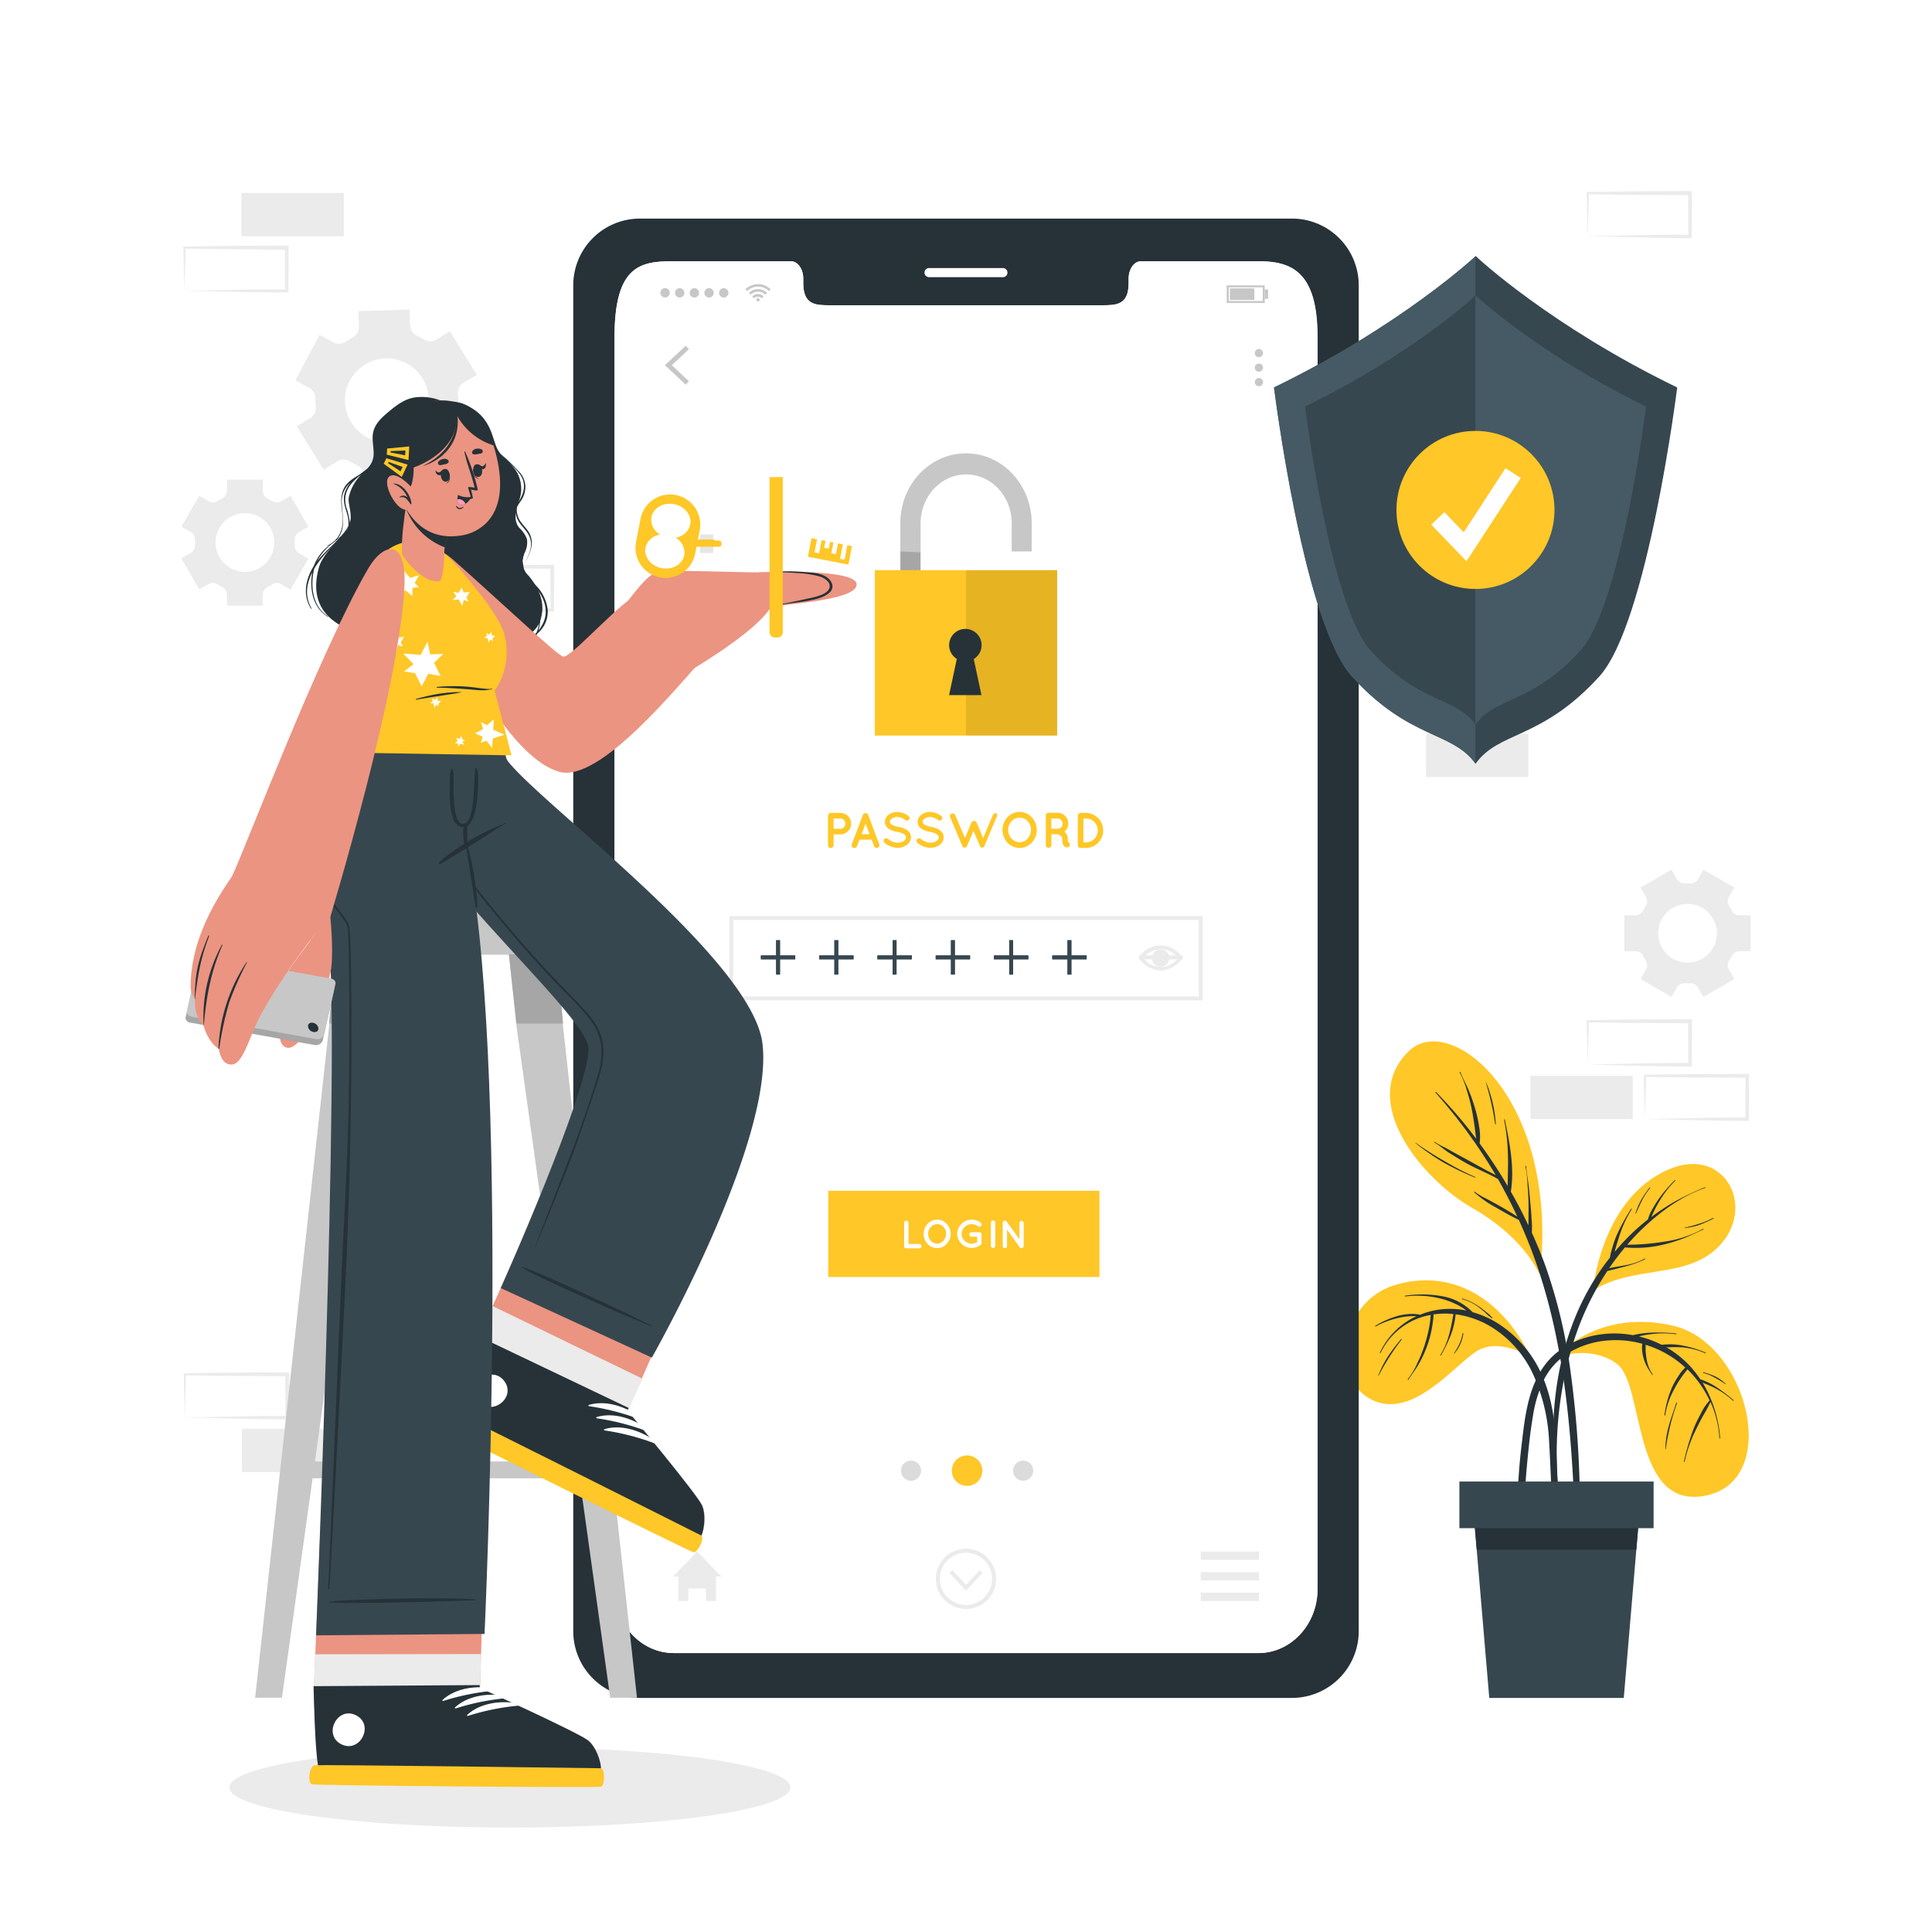 <svg class="animated" id="freepik_stories-my-password" xmlns="http://www.w3.org/2000/svg" viewBox="0 0 500 500" version="1.1" xmlns:xlink="http://www.w3.org/1999/xlink" xmlns:svgjs="http://svgjs.com/svgjs"><style>svg#freepik_stories-my-password:not(.animated) .animable {opacity: 0;}svg#freepik_stories-my-password.animated #freepik--background-complete--inject-5 {animation: 6s Infinite  linear shake;animation-delay: 0s;}svg#freepik_stories-my-password.animated #freepik--Plant--inject-5 {animation: 6s Infinite  linear shake;animation-delay: 0s;}svg#freepik_stories-my-password.animated #freepik--Device--inject-5 {animation: 1.5s Infinite  linear floating;animation-delay: 0s;}svg#freepik_stories-my-password.animated #freepik--Shield--inject-5 {animation: 1.5s Infinite  linear heartbeat;animation-delay: 0s;}            @keyframes shake {                10%, 90% {                    transform: translate3d(-1px, 0, 0);                  }                  20%, 80% {                    transform: translate3d(2px, 0, 0);                  }                  30%, 50%, 70% {                    transform: translate3d(-4px, 0, 0);                  }                  40%, 60% {                    transform: translate3d(4px, 0, 0);                  }            }                    @keyframes floating {                0% {                    opacity: 1;                    transform: translateY(0px);                }                50% {                    transform: translateY(-10px);                }                100% {                    opacity: 1;                    transform: translateY(0px);                }            }                    @keyframes heartbeat {                0% {                    transform: scale(1);                }                10% {                    transform: scale(1.1);                }                30% {                    transform: scale(1);                }                40% {                    transform: scale(1);                }                50% {                    transform: scale(1.1);                }                60% {                    transform: scale(1);                }                100% {                    transform: scale(1);                }            }        .animator-hidden { display: none; }</style><g id="freepik--background-complete--inject-5" class="animable animator-active" style="transform-origin: 249.975px 215.205px;"><path d="M410.91,275.5l13.35-.28,6.58-.11c2.19-.05,4.36,0,6.55-.06l-.45.45-.05-11.19.5.5-13.24-.07c-4.42,0-8.83-.11-13.24-.16l.27-.27c0,1.83-.09,3.67-.13,5.53Zm0,0-.15-5.54c0-1.87-.11-3.75-.13-5.65V264h.28c4.41,0,8.82-.15,13.24-.16l13.24-.06h.5v.5l-.06,11.19V276h-.44c-2.24,0-4.47,0-6.7-.05l-6.66-.11Z" style="fill: rgb(235, 235, 235); transform-origin: 424.26px 269.89px;" id="elfq50uv2472h" class="animable"></path><path d="M425.68,289.61l13.35-.28,6.58-.11c2.19-.05,4.37,0,6.55-.06l-.45.45,0-11.19.5.5-13.24-.07c-4.42,0-8.83-.11-13.24-.16l.27-.27c0,1.83-.09,3.67-.13,5.53Zm0,0-.14-5.54c-.05-1.87-.12-3.75-.14-5.65v-.27h.28c4.41-.05,8.82-.15,13.24-.16l13.24-.06h.5v.5l-.06,11.19v.45h-.44c-2.23,0-4.47,0-6.7-.05l-6.66-.11Z" style="fill: rgb(235, 235, 235); transform-origin: 439.03px 284px;" id="elf5ainsdxnnk" class="animable"></path><g id="elvoswbmcek6"><rect x="396.08" y="278.42" width="26.48" height="11.19" style="fill: rgb(235, 235, 235); transform-origin: 409.32px 284.015px; transform: rotate(-180deg);" class="animable"></rect></g><path d="M47.84,366.85l13.36-.28,6.58-.11c2.18,0,4.36,0,6.54-.06l-.44.45-.06-11.19.5.5-13.24-.07c-4.41,0-8.82-.11-13.24-.16l.27-.27c0,1.83-.08,3.67-.13,5.53Zm0,0-.14-5.54c-.05-1.87-.11-3.75-.13-5.65v-.27h.27c4.42-.05,8.83-.15,13.24-.16l13.24-.06h.5v.5l0,11.19v.45h-.45c-2.23,0-4.47,0-6.69-.05L61,367.13Z" style="fill: rgb(235, 235, 235); transform-origin: 61.195px 361.24px;" id="elkx3vnuntof" class="animable"></path><g id="elnr1zty0ia1"><rect x="62.61" y="369.77" width="26.48" height="11.19" style="fill: rgb(235, 235, 235); transform-origin: 75.85px 375.365px; transform: rotate(-180deg);" class="animable"></rect></g><path d="M116.45,157.86l13.36-.28,6.58-.11c2.18-.05,4.36,0,6.54-.05l-.44.44-.06-11.19.5.5-13.24-.06c-4.41,0-8.83-.11-13.24-.17l.27-.27c0,1.83-.08,3.68-.13,5.54Zm0,0-.14-5.53c0-1.87-.11-3.76-.13-5.66v-.27h.27c4.41-.05,8.83-.16,13.24-.16l13.24-.07h.5v.5l-.05,11.19v.45h-.44c-2.23,0-4.47,0-6.69-.06l-6.66-.11Z" style="fill: rgb(235, 235, 235); transform-origin: 129.805px 152.24px;" id="ele8mnlep8ane" class="animable"></path><g id="elyhy68j5ajl"><rect x="62.49" y="49.95" width="26.48" height="11.19" style="fill: rgb(235, 235, 235); transform-origin: 75.73px 55.545px; transform: rotate(-180deg);" class="animable"></rect></g><path d="M47.72,75.25,61.07,75l6.58-.11c2.19,0,4.36,0,6.55,0l-.45.44,0-11.19.5.5L61,64.5c-4.42,0-8.83-.11-13.24-.17l.27-.27c0,1.83-.09,3.67-.13,5.54Zm0,0-.15-5.53c0-1.87-.11-3.76-.13-5.66v-.27h.28c4.41,0,8.82-.16,13.24-.17l13.24-.06h.5v.5l-.06,11.19v.45H74.2c-2.24,0-4.47,0-6.7-.06l-6.66-.11Z" style="fill: rgb(235, 235, 235); transform-origin: 61.07px 69.63px;" id="el8i8xziud41u" class="animable"></path><path d="M410.91,61.14l13.35-.28,6.58-.11c2.19,0,4.36,0,6.55,0l-.45.44L436.89,50l.5.5-13.24-.06c-4.42,0-8.83-.11-13.24-.17l.27-.27c0,1.83-.09,3.67-.13,5.54Zm0,0-.15-5.53c0-1.87-.11-3.76-.13-5.66v-.27h.28c4.41,0,8.82-.16,13.24-.17l13.24-.06h.5V50l-.06,11.19v.45h-.44c-2.24,0-4.47,0-6.7-.06L424,61.42Z" style="fill: rgb(235, 235, 235); transform-origin: 424.26px 55.545px;" id="eldj4d65qfer" class="animable"></path><g id="elw2xgc4plvo8"><rect x="369.05" y="189.88" width="26.48" height="11.19" style="fill: rgb(235, 235, 235); transform-origin: 382.29px 195.475px; transform: rotate(-180deg);" class="animable"></rect></g><path d="M87.23,119.4a3.16,3.16,0,0,1,3.3,0l.85.49c.29.15.58.3.88.44a3.16,3.16,0,0,1,1.84,2.73l.12,4.06,13.24-.41-.13-4.06a3.17,3.17,0,0,1,1.66-2.86,18,18,0,0,0,1.68-1,3.15,3.15,0,0,1,3.29-.21l3.57,1.91,6.26-11.67-3.57-1.92a3.14,3.14,0,0,1-1.65-2.85,16.15,16.15,0,0,0-.06-2,3.13,3.13,0,0,1,1.46-3L123.42,97l-7-11.25L113,87.86a3.14,3.14,0,0,1-3.29,0c-.27-.17-.56-.33-.84-.48s-.58-.31-.88-.44a3.16,3.16,0,0,1-1.84-2.74L106,80.11l-13.24.41.13,4a3.13,3.13,0,0,1-1.66,2.86,18.07,18.07,0,0,0-1.68,1,3.13,3.13,0,0,1-3.29.21l-3.57-1.91L76.43,98.44,80,100.36a3.12,3.12,0,0,1,1.64,2.85,18.53,18.53,0,0,0,.07,2,3.14,3.14,0,0,1-1.46,3l-3.45,2.14,7,11.25Zm3.31-20.9A10.85,10.85,0,1,1,95,113.18,10.86,10.86,0,0,1,90.54,98.5Z" style="fill: rgb(235, 235, 235); transform-origin: 100.11px 103.615px;" id="el4abk3gj0xi6" class="animable"></path><path d="M434,255.54a2.2,2.2,0,0,1,2.05-1.08h1.37a2.19,2.19,0,0,1,2,1.07l1.42,2.47,8-4.64-1.42-2.46a2.19,2.19,0,0,1,.08-2.31q.38-.59.69-1.2a2.21,2.21,0,0,1,2-1.22h2.84v-9.28h-2.84a2.2,2.2,0,0,1-2-1.21,11.7,11.7,0,0,0-.69-1.2,2.19,2.19,0,0,1-.08-2.31l1.42-2.47-8-4.63-1.43,2.47a2.19,2.19,0,0,1-2,1.08c-.23,0-.46,0-.69,0s-.45,0-.68,0a2.23,2.23,0,0,1-2.05-1.08l-1.42-2.47-8,4.63,1.42,2.46a2.19,2.19,0,0,1-.08,2.31q-.37.59-.69,1.2a2.2,2.2,0,0,1-2,1.22h-2.84v9.28h2.84a2.21,2.21,0,0,1,2,1.22,11.7,11.7,0,0,0,.69,1.2,2.19,2.19,0,0,1,.08,2.31l-1.42,2.46,8,4.64Zm-4.87-14a7.6,7.6,0,1,1,7.6,7.59A7.61,7.61,0,0,1,429.14,241.54Z" style="fill: rgb(235, 235, 235); transform-origin: 436.705px 241.535px;" id="elio6znwv99k" class="animable"></path><path d="M49.38,137.67a2.19,2.19,0,0,1,1.08,2.05c0,.22,0,.45,0,.68s0,.46,0,.69a2.19,2.19,0,0,1-1.07,2l-2.47,1.42,4.64,8L54,151.16a2.21,2.21,0,0,1,2.31.08c.39.25.79.49,1.2.7a2.19,2.19,0,0,1,1.22,1.95v2.84H68v-2.84a2.18,2.18,0,0,1,1.21-1.95,11.77,11.77,0,0,0,1.2-.7,2.21,2.21,0,0,1,2.31-.08l2.47,1.42,4.63-8-2.47-1.43a2.22,2.22,0,0,1-1.08-2c0-.23,0-.45,0-.68s0-.46,0-.68a2.22,2.22,0,0,1,1.08-2.05l2.47-1.42-4.63-8-2.46,1.42a2.19,2.19,0,0,1-2.31-.08q-.58-.37-1.2-.69a2.2,2.2,0,0,1-1.22-2v-2.84H58.75v2.84a2.21,2.21,0,0,1-1.22,2,11.7,11.7,0,0,0-1.2.69,2.21,2.21,0,0,1-2.32.08l-2.45-1.42-4.64,8Zm14-4.87a7.6,7.6,0,1,1-7.59,7.6A7.61,7.61,0,0,1,63.38,132.8Z" style="fill: rgb(235, 235, 235); transform-origin: 63.37px 140.43px;" id="elehn6wevtfi6" class="animable"></path></g><g id="freepik--Shadow--inject-5" class="animable" style="transform-origin: 131.96px 462.58px;"><ellipse cx="131.96" cy="462.58" rx="72.6" ry="10.39" style="fill: rgb(235, 235, 235); transform-origin: 131.96px 462.58px;" id="elwyzguvgubh" class="animable"></ellipse></g><g id="freepik--Plant--inject-5" class="animable" style="transform-origin: 400.451px 354.469px;"><path d="M396.16,351.23c-7.4-15.21-20.35-23-35-18.71s-16.86,24.67-6,29.81,21.79-9.86,27.55-12.95S396.16,351.23,396.16,351.23Z" style="fill: rgb(255, 199, 39); transform-origin: 372.253px 347.372px;" id="elt8tm6xuu9e" class="animable"></path><path d="M403.33,391.73c0-1.83-.11-3.67-.18-5.5-.13-3.66-.25-7.32-.38-11-.25-6.69-1-13.27-3.75-19.44a30.11,30.11,0,0,0-11.74-13.53,24.74,24.74,0,0,0-6.17-2.67,14.4,14.4,0,0,0-7.21-4,29.46,29.46,0,0,0-10.26-.26c-.13,0-.12.21,0,.19a24.91,24.91,0,0,1,9.72.69,21.15,21.15,0,0,1,3.91,1.53,18.76,18.76,0,0,1,2.26,1.43,21,21,0,0,0-8.92.09,19.62,19.62,0,0,0-3.09,1,9.63,9.63,0,0,0-2.44-.21,15.34,15.34,0,0,0-3.16.45,23.75,23.75,0,0,0-6,2.63c-.11.06,0,.22.1.16a22.68,22.68,0,0,1,5.86-2.21,20.22,20.22,0,0,1,3-.44,15.69,15.69,0,0,1,1.68,0,19.37,19.37,0,0,0-9.44,9.41c-.05.11.12.21.17.09a17.78,17.78,0,0,1,12-9.64c.32-.08.65-.12,1-.19-.11.47-.09,1-.15,1.47-.1.74-.22,1.48-.37,2.21a38.06,38.06,0,0,1-1.19,4.46,35.14,35.14,0,0,1-1.77,4.31,20.1,20.1,0,0,1-2.47,4.17.1.1,0,1,0,.16.11c.87-1.37,1.89-2.64,2.69-4.06a29.77,29.77,0,0,0,2-4.25,27.89,27.89,0,0,0,1.3-4.56c.17-.82.29-1.65.39-2.48a5.88,5.88,0,0,0,.09-1.51,20,20,0,0,1,5.18-.1c-.64,3.63-1.34,7.41-3.37,10.56-.07.11.11.21.17.09a42,42,0,0,0,2.5-5.19,19.66,19.66,0,0,0,1.26-5.4,23.93,23.93,0,0,1,8.57,2.87,28.36,28.36,0,0,1,11.41,12.48,47,47,0,0,1,4.23,17.9c.48,7.77.58,15.6,1.36,23.35.05.51.85.68,1,.1A28.21,28.21,0,0,0,403.33,391.73Z" style="fill: rgb(38, 50, 56); transform-origin: 379.648px 366.103px;" id="elns5r6l7zs2k" class="animable"></path><path d="M386.22,341.05a8.6,8.6,0,0,0-1.68-1.56c-.61-.5-1.23-1-1.88-1.42a14.26,14.26,0,0,0-4.2-2c-.12,0-.17.17,0,.19a11.26,11.26,0,0,1,4.15,2c.62.46,1.21.94,1.79,1.45a10.54,10.54,0,0,0,1.7,1.44C386.16,341.29,386.3,341.16,386.22,341.05Z" style="fill: rgb(38, 50, 56); transform-origin: 382.297px 338.64px;" id="el98yfq0lui1" class="animable"></path><path d="M362.6,346.56a46,46,0,0,0-3.4,4.49,27.65,27.65,0,0,0-2.52,5c0,.05.06.08.09,0a60.21,60.21,0,0,1,6-9.4C362.82,346.6,362.68,346.47,362.6,346.56Z" style="fill: rgb(38, 50, 56); transform-origin: 359.73px 351.314px;" id="eletwdptnnfco" class="animable"></path><path d="M378.52,345.06a11,11,0,0,1-.83,2.75,19.08,19.08,0,0,1-1.41,2.44c0,.05,0,.1.08.06a9.87,9.87,0,0,0,2.35-5.21C378.73,345,378.54,344.93,378.52,345.06Z" style="fill: rgb(38, 50, 56); transform-origin: 377.496px 347.657px;" id="elx4knyzglq28" class="animable"></path><path d="M402.3,351.61s10.48-13.18,30.7-8.51c19.23,4.44,28.1,39.7,8.68,43.91s-16-28.4-23.09-33.94C413.4,349,405.93,349.88,402.3,351.61Z" style="fill: rgb(255, 199, 39); transform-origin: 427.428px 364.741px;" id="elsjhydp04kg" class="animable"></path><path d="M448.63,362.36a40.43,40.43,0,0,0-4.17-3.2,18.45,18.45,0,0,0-4.44-2.22,27.78,27.78,0,0,0-2.64-3.39,26.62,26.62,0,0,0-6.11-4.87l.6,0a31.25,31.25,0,0,1,3.21,0,18,18,0,0,1,6.25,1.55c.11,0,.19-.13.08-.17a28.33,28.33,0,0,0-6.23-1.88,17.67,17.67,0,0,0-3.16-.27,16,16,0,0,0-1.7.1l-.33,0a27.15,27.15,0,0,0-5.83-2.14l.57-.16a30,30,0,0,1,3-.49,23.65,23.65,0,0,1,6.06.09.1.1,0,0,0,0-.19,39.07,39.07,0,0,0-6.12-.24,25.36,25.36,0,0,0-5.09.66,26.57,26.57,0,0,0-3.68-.42c-7.06-.3-14.75,2.33-19.09,8.13s-5.19,13.54-6,20.54a155.45,155.45,0,0,0-.77,29.41c0,.57.86.47.87-.08.27-8.31.56-16.63,1.36-24.91.37-3.84.77-7.69,1.41-11.49a34.24,34.24,0,0,1,2.79-9.46,17.28,17.28,0,0,1,6.83-7.34,23,23,0,0,1,9.67-3,25.85,25.85,0,0,1,9.07.85,6,6,0,0,0-.05,1.79,10.45,10.45,0,0,0,.45,2.21,11.23,11.23,0,0,0,.84,2c.38.69.85,1.31,1.27,2,.06.1.23,0,.15-.11a9.24,9.24,0,0,1-1.57-4,17.8,17.8,0,0,1-.24-2.06c0-.52,0-1.05,0-1.57a26.88,26.88,0,0,1,8.83,4.66c.49.4,1,.81,1.43,1.24a10.07,10.07,0,0,0-1.72,2.11,21,21,0,0,0-1.8,3.2,27.63,27.63,0,0,0-1.87,7c0,.12.18.16.19,0a20.38,20.38,0,0,1,2.31-6.66,27.21,27.21,0,0,1,1.79-3c.34-.48.69-1,1.06-1.43.2-.25.42-.51.6-.78a27.92,27.92,0,0,1,5.74,8.08l0,0A13.52,13.52,0,0,0,440.1,366a31.09,31.09,0,0,0-1.89,4,68.89,68.89,0,0,0-2.42,8.24c0,.12.17.16.19,0a35.11,35.11,0,0,1,2.87-8.13c.61-1.26,1.25-2.51,1.92-3.74a36.47,36.47,0,0,0,1.9-3.54,26.08,26.08,0,0,1,2.31,9.37c0,.12.2.11.19,0a32.7,32.7,0,0,0-4.54-14.38c1.24.53,2.48,1,3.67,1.68a20.54,20.54,0,0,1,4.2,3C448.59,362.59,448.72,362.44,448.63,362.36Z" style="fill: rgb(38, 50, 56); transform-origin: 420.667px 374.216px;" id="elo69p7eobrao" class="animable"></path><path d="M433.79,363.1c-.6,2-1.37,3.94-1.92,6A23,23,0,0,0,431,375c0,.06.09.06.1,0A58.09,58.09,0,0,1,434,363.16.1.1,0,1,0,433.79,363.1Z" style="fill: rgb(38, 50, 56); transform-origin: 432.502px 369.033px;" id="els98cg6htxj" class="animable"></path><path d="M446.61,358.15a11.19,11.19,0,0,0-2.68-1.91,19,19,0,0,0-3.1-1.1c-.12,0-.16.16,0,.19a11.64,11.64,0,0,1,3,1.23,22.3,22.3,0,0,1,2.75,1.69A.06.06,0,0,0,446.61,358.15Z" style="fill: rgb(38, 50, 56); transform-origin: 443.676px 356.695px;" id="eli7n5qzac2x" class="animable"></path><path d="M412.26,334s1.93-23.66,19.52-31.33c14.69-6.4,23.1,10.1,12.72,20.21C436.1,331.06,422.63,327.37,412.26,334Z" style="fill: rgb(255, 199, 39); transform-origin: 430.685px 317.618px;" id="elh9eukrh4fhj" class="animable"></path><path d="M441.25,307.26a74.69,74.69,0,0,0-7.83,3.71,58.59,58.59,0,0,0-6.07,4c.29-.6.54-1.22.84-1.81.46-.91.95-1.81,1.49-2.67a24.9,24.9,0,0,1,3.88-4.91c.09-.08-.06-.22-.14-.13a37.6,37.6,0,0,0-4.08,4.75,28.37,28.37,0,0,0-1.67,2.67,11,11,0,0,0-1.19,2.73l-.19.14a57.77,57.77,0,0,0-8.4,8.22c.05-.23.09-.46.16-.68.33-1.15.68-2.3,1.06-3.44a29.78,29.78,0,0,1,3.18-6.9c.07-.1-.1-.2-.17-.09a55.54,55.54,0,0,0-3.68,6.73,25.44,25.44,0,0,0-1.22,3.5,15.07,15.07,0,0,0-.57,2.38c-.77,1-1.52,1.95-2.23,3-7.55,10.75-11.34,23.75-12.25,36.77a113.18,113.18,0,0,0-.2,11.65,72.78,72.78,0,0,0,1,11.7c.05.25.43.17.43-.07-.09-3.42-.44-6.82-.51-10.24a100.77,100.77,0,0,1,.33-10.28,95.19,95.19,0,0,1,3.84-20.13A72.14,72.14,0,0,1,416,328.92c.74-.15,1.48-.35,2.21-.54s1.76-.45,2.63-.69a26.38,26.38,0,0,0,4.9-1.8.09.09,0,1,0-.1-.16,15.85,15.85,0,0,1-5,1.71c-1.38.28-2.81.45-4.19.77,1.28-1.86,2.64-3.66,4.09-5.38a30.66,30.66,0,0,0,10-.74,41.06,41.06,0,0,0,5.12-1.6c1.77-.68,3.43-1.55,5.17-2.28a.09.09,0,1,0-.08-.17,29.37,29.37,0,0,1-10.14,3.32,61.67,61.67,0,0,1-9.49.78c1.25-1.43,2.54-2.83,3.92-4.14,4.62-4.4,10.11-8.44,16.19-10.55C441.42,307.41,441.36,307.22,441.25,307.26Z" style="fill: rgb(38, 50, 56); transform-origin: 421.628px 347.077px;" id="elxyej12y71vn" class="animable"></path><path d="M426.93,307.34a26.19,26.19,0,0,0-2.16,3.15,17.42,17.42,0,0,0-1.55,3.67s0,.07.07,0c.59-1.16,1.08-2.37,1.68-3.52a17.49,17.49,0,0,1,2.1-3.2C427.15,307.37,427,307.24,426.93,307.34Z" style="fill: rgb(38, 50, 56); transform-origin: 425.156px 310.747px;" id="el4juq8rjtszh" class="animable"></path><path d="M443.29,315.21a17.56,17.56,0,0,1-3.61,1.51,33.71,33.71,0,0,1-3.67,1c-.06,0-.05.11,0,.1a17.75,17.75,0,0,0,3.81-.83,33.37,33.37,0,0,0,3.56-1.6C443.5,315.32,443.4,315.15,443.29,315.21Z" style="fill: rgb(38, 50, 56); transform-origin: 439.702px 316.509px;" id="el4i0oez2mpnx" class="animable"></path><path d="M398.58,329.76c-.11,1-2.66-8.6-17.54-17.13-13.5-7.75-29.63-27.91-16.38-40.65C375.35,261.7,403.52,284.11,398.58,329.76Z" style="fill: rgb(255, 199, 39); transform-origin: 379.438px 299.675px;" id="elf9pjt7gimtu" class="animable"></path><path d="M408.82,384.87A262.79,262.79,0,0,0,406.46,355a134.44,134.44,0,0,0-6.29-26.77c-1.1-3.13-2.37-6.2-3.74-9.23a21.93,21.93,0,0,0-.06-3.54c-.07-1.52-.21-3-.35-4.54s-.29-3-.47-4.53-.5-3-.56-4.51a.1.1,0,1,0-.19,0,32.06,32.06,0,0,1,.53,4.79q.18,2.19.24,4.38c.05,1.47,0,2.93,0,4.4,0,.52,0,1.08-.05,1.65-1.39-3-2.89-5.87-4.52-8.7,1-6.17-.3-12.62-1.56-18.65,0-.12-.21-.06-.18.06a52.81,52.81,0,0,1,1,9.56c.06,2.53-.06,5.06-.07,7.59-.36-.6-.71-1.21-1.08-1.81-1.93-3.15-4-6.24-6.18-9.23a14.36,14.36,0,0,0-.14-4.39,34.46,34.46,0,0,0-1.08-4.81c-.48-1.57-1-3.12-1.65-4.64s-1.5-3.05-2.12-4.61c-.06-.14-.25,0-.18.07a22.2,22.2,0,0,1,1.86,4.67,40.94,40.94,0,0,1,1.22,4.63c.32,1.56.57,3.13.79,4.72.15,1,.24,2.13.42,3.18a114.66,114.66,0,0,0-10.41-12.12c-.09-.09-.22.05-.14.14a137.25,137.25,0,0,1,15.13,20.58l.47.82c-.82-.51-1.76-.92-2.53-1.35l-4.33-2.38-4.22-2.3c-.72-.4-1.43-.82-2.17-1.2a17.15,17.15,0,0,1-2.52-1.39.09.09,0,1,0-.11.15c1.43.79,2.7,2,4.08,2.84s2.8,1.74,4.25,2.55c2.64,1.47,5.51,2.53,8.12,4.06q2.7,4.74,5,9.71c-1.58-1-3.19-2-4.83-2.9-1.05-.59-2.11-1.17-3.18-1.73a16.06,16.06,0,0,1-3-1.81.1.1,0,0,0-.13.14,28,28,0,0,0,5.72,4c1.91,1.12,3.84,2.2,5.83,3.17q2.38,5.24,4.3,10.65c6.26,17.73,8.56,36.55,9.66,55.24.33,5.57.5,11.14.57,16.72s-.23,11.14-.22,16.71c0,.16.27.2.3,0,.67-4.94.78-10,1-14.94S408.93,389.94,408.82,384.87Z" style="fill: rgb(38, 50, 56); transform-origin: 390.033px 346.293px;" id="el55k7bkn783e" class="animable"></path><path d="M381.79,304.61a72,72,0,0,1-7.9-4.08,86.49,86.49,0,0,1-7.51-4.77s-.08,0-.05.07a64.2,64.2,0,0,0,7.21,5,72.7,72.7,0,0,0,8.16,3.91C381.82,304.83,381.91,304.66,381.79,304.61Z" style="fill: rgb(38, 50, 56); transform-origin: 374.085px 300.263px;" id="elit1ytwgs8q7" class="animable"></path><path d="M386.1,284.57c-.22-.86-.49-1.71-.78-2.55a.1.1,0,0,0,0-.1c-.19-.48-.39-1-.58-1.43l-.07-.18c0-.09-.08-.18-.11-.27s-.06,0-.05,0,.09.33.14.49a2.76,2.76,0,0,0,.08.27,69.69,69.69,0,0,1,2.21,10.1c0,.11.18.11.17,0A34.22,34.22,0,0,0,386.1,284.57Z" style="fill: rgb(38, 50, 56); transform-origin: 385.809px 285.491px;" id="el2uj50jkose1" class="animable"></path><polygon points="424.54 388.47 423.48 401.05 420.23 439.42 385.42 439.42 382.17 401.05 381.11 388.47 424.54 388.47" style="fill: rgb(55, 71, 79); transform-origin: 402.825px 413.945px;" id="elntqw1caij7r" class="animable"></polygon><polygon points="424.54 388.47 423.48 401.05 382.17 401.05 381.11 388.47 424.54 388.47" style="fill: rgb(38, 50, 56); transform-origin: 402.825px 394.76px;" id="eln925rugbgzn" class="animable"></polygon><rect x="377.69" y="383.42" width="50.26" height="12.07" style="fill: rgb(55, 71, 79); transform-origin: 402.82px 389.455px;" id="elbecfaalgkm" class="animable"></rect></g><g id="freepik--Floor--inject-5" class="animable animator-hidden" style="transform-origin: 250px 439.42px;"><polygon points="47.44 439.42 98.08 439.18 148.72 439.09 250 438.92 351.28 439.08 401.92 439.17 452.56 439.42 401.92 439.66 351.28 439.75 250 439.92 148.72 439.75 98.08 439.66 47.44 439.42" style="fill: rgb(38, 50, 56); transform-origin: 250px 439.42px;" id="el3dgab3jhbne" class="animable"></polygon></g><g id="freepik--Device--inject-5" class="animable" style="transform-origin: 250px 247.995px;"><path d="M334.51,56.57h-169A17.26,17.26,0,0,0,148.36,74V422a17.27,17.27,0,0,0,17.11,17.42h169A17.29,17.29,0,0,0,351.64,422V74A17.28,17.28,0,0,0,334.51,56.57Zm6.43,354.67c0,9.16-6.86,16.57-15.32,16.57H174.39c-8.48,0-15.34-7.41-15.34-16.57V87.18c0-18.66,6.86-19.57,15.34-19.57h30.29c1.76,0,3.2,2,3.2,4.48v1.07C207.88,79,211.06,79,215,79H285c3.93,0,7.09,0,7.09-5.83V72.09c0-2.48,1.41-4.48,3.2-4.48h30.3c8.46,0,15.32,2.48,15.32,19.57Z" style="fill: rgb(38, 50, 56); transform-origin: 250px 247.995px;" id="elrh0akd7ajgr" class="animable"></path><path d="M259.55,71.73H240.44a1.18,1.18,0,0,1-1.18-1.18h0a1.18,1.18,0,0,1,1.18-1.18h19.11a1.18,1.18,0,0,1,1.18,1.18h0A1.18,1.18,0,0,1,259.55,71.73Z" style="fill: rgb(255, 255, 255); transform-origin: 249.995px 70.55px;" id="el63737fdbnvj" class="animable"></path><path d="M341,87.18V411.24c0,9.16-6.86,16.57-15.32,16.57H174.39c-8.48,0-15.34-7.41-15.34-16.57V87.18c0-18.66,6.86-19.57,15.34-19.57h30.29c1.76,0,3.2,2,3.2,4.48v1.07C207.88,79,211.06,79,215,79H285c3.94,0,7.09,0,7.09-5.83V72.09c0-2.48,1.42-4.48,3.21-4.48h30.3C334.09,67.61,341,70.09,341,87.18Z" style="fill: rgb(255, 255, 255); transform-origin: 250.025px 247.71px;" id="elacjz3lvkwgr" class="animable"></path><polygon points="177.46 99.55 172.08 94.52 177.46 89.48 178.29 90.37 173.87 94.52 178.29 98.67 177.46 99.55" style="fill: rgb(199, 199, 199); transform-origin: 175.185px 94.515px;" id="eli5j49gp6vf" class="animable"></polygon><path d="M326.86,91.38a1.06,1.06,0,1,1-1.06-1.06A1.05,1.05,0,0,1,326.86,91.38Z" style="fill: rgb(199, 199, 199); transform-origin: 325.8px 91.38px;" id="elx82nd30imrl" class="animable"></path><path d="M326.86,95.14a1.06,1.06,0,1,1-1.06-1.06A1.05,1.05,0,0,1,326.86,95.14Z" style="fill: rgb(199, 199, 199); transform-origin: 325.8px 95.14px;" id="elncd1jdidkcq" class="animable"></path><path d="M326.86,98.9a1.06,1.06,0,1,1-1.06-1.06A1.05,1.05,0,0,1,326.86,98.9Z" style="fill: rgb(199, 199, 199); transform-origin: 325.8px 98.9px;" id="ello4rpgh576a" class="animable"></path><g id="freepik--u5Zjqx--inject-5" class="animable" style="transform-origin: 196.175px 75.785px;"><path d="M199.45,74.89l-.29.29-.17.16a4,4,0,0,0-5.64,0l-.16-.17-.29-.29h0l0,0,.37-.33a5.16,5.16,0,0,1,.86-.54,4.14,4.14,0,0,1,1.14-.38,5,5,0,0,1,.56-.08h.5l.38,0a4.72,4.72,0,0,1,1.05.25,4.94,4.94,0,0,1,.7.33,4.48,4.48,0,0,1,.67.47l.31.28Z" style="fill: rgb(199, 199, 199); transform-origin: 196.175px 74.445px;" id="el5zkiirmpvto" class="animable"></path><path d="M194.28,76.26l-.47-.46a3.35,3.35,0,0,1,4.72,0l-.47.46a2.68,2.68,0,0,0-3.78,0Z" style="fill: rgb(199, 199, 199); transform-origin: 196.17px 75.544px;" id="eldwo9m3mummf" class="animable"></path><path d="M197.6,76.73l-.46.45a1.4,1.4,0,0,0-1-.4,1.36,1.36,0,0,0-1,.41c-.15-.16-.31-.31-.46-.46A2,2,0,0,1,197.6,76.73Z" style="fill: rgb(199, 199, 199); transform-origin: 196.14px 76.643px;" id="el6lhpmn4q887" class="animable"></path><path d="M196.59,77.6a.42.42,0,0,1-.42.42.41.41,0,0,1-.41-.42.41.41,0,0,1,.41-.41A.41.41,0,0,1,196.59,77.6Z" style="fill: rgb(199, 199, 199); transform-origin: 196.175px 77.605px;" id="elb8ro2c08wx5" class="animable"></path></g><path d="M170.91,75.77a1.21,1.21,0,1,1,1.2,1.21A1.2,1.2,0,0,1,170.91,75.77Z" style="fill: rgb(199, 199, 199); transform-origin: 172.12px 75.77px;" id="elhlfuc7n3s3s" class="animable"></path><path d="M174.7,75.77A1.21,1.21,0,1,1,175.91,77,1.21,1.21,0,0,1,174.7,75.77Z" style="fill: rgb(199, 199, 199); transform-origin: 175.91px 75.79px;" id="elggqb9n55uxg" class="animable"></path><path d="M178.5,75.77A1.21,1.21,0,1,1,179.71,77,1.21,1.21,0,0,1,178.5,75.77Z" style="fill: rgb(199, 199, 199); transform-origin: 179.71px 75.79px;" id="ely75qtf316ob" class="animable"></path><path d="M182.3,75.77A1.21,1.21,0,1,1,183.5,77,1.2,1.2,0,0,1,182.3,75.77Z" style="fill: rgb(199, 199, 199); transform-origin: 183.51px 75.79px;" id="elhxert50yf5" class="animable"></path><path d="M186.1,75.77A1.21,1.21,0,1,1,187.3,77,1.2,1.2,0,0,1,186.1,75.77Z" style="fill: rgb(199, 199, 199); transform-origin: 187.31px 75.79px;" id="elymba9mki9c" class="animable"></path><path d="M327.31,78.41h-9.83V73.85h9.83ZM318,77.9h8.8V74.36H318Z" style="fill: rgb(199, 199, 199); transform-origin: 322.395px 76.13px;" id="elw82ezk5tfb" class="animable"></path><rect x="318.3" y="74.63" width="6.33" height="3" style="fill: rgb(199, 199, 199); transform-origin: 321.465px 76.13px;" id="eloi272xk3uk" class="animable"></rect><rect x="327.31" y="74.91" width="0.87" height="2.43" style="fill: rgb(199, 199, 199); transform-origin: 327.745px 76.125px;" id="elxuai5p8s4gf" class="animable"></rect><polygon points="186.69 408 185.3 408 185.3 414.35 182.72 414.35 182.72 411.11 178.14 411.11 178.14 414.35 175.56 414.35 175.56 408 174.18 408 180.43 401.53 186.69 408" style="fill: rgb(235, 235, 235); transform-origin: 180.435px 407.94px;" id="eliy8rmgffxzd" class="animable"></polygon><rect x="310.75" y="401.53" width="15.08" height="2.15" style="fill: rgb(235, 235, 235); transform-origin: 318.29px 402.605px;" id="el5zw31ooeofe" class="animable"></rect><rect x="310.75" y="406.86" width="15.08" height="2.15" style="fill: rgb(235, 235, 235); transform-origin: 318.29px 407.935px;" id="elbj8gcxnpxqo" class="animable"></rect><rect x="310.75" y="412.19" width="15.08" height="2.15" style="fill: rgb(235, 235, 235); transform-origin: 318.29px 413.265px;" id="elar5ytzlpy1" class="animable"></rect><polygon points="254.29 407.08 250 411.66 245.71 407.08 246.47 406.38 250 410.14 253.53 406.38 254.29 407.08" style="fill: rgb(235, 235, 235); transform-origin: 250px 409.02px;" id="elxain1sjfo8n" class="animable"></polygon><path d="M250,416.39a7.79,7.79,0,1,1,7.79-7.79A7.81,7.81,0,0,1,250,416.39Zm0-14.55a6.76,6.76,0,1,0,6.76,6.76A6.76,6.76,0,0,0,250,401.84Z" style="fill: rgb(235, 235, 235); transform-origin: 250px 408.6px;" id="elbo43a4j8w7u" class="animable"></path><path d="M238.37,380.61a2.6,2.6,0,1,1-2.6-2.6A2.59,2.59,0,0,1,238.37,380.61Z" style="fill: rgb(219, 219, 219); transform-origin: 235.77px 380.61px;" id="el02fspophv0ai" class="animable"></path><path d="M254.22,380.61a3.94,3.94,0,1,1-3.94-3.94A3.94,3.94,0,0,1,254.22,380.61Z" style="fill: rgb(255, 199, 39); transform-origin: 250.28px 380.61px;" id="elg4hqy4y55vn" class="animable"></path><path d="M267.39,380.61a2.6,2.6,0,1,1-2.6-2.6A2.59,2.59,0,0,1,267.39,380.61Z" style="fill: rgb(219, 219, 219); transform-origin: 264.79px 380.61px;" id="elzgx0f11m8ob" class="animable"></path><rect x="214.35" y="308.17" width="70.18" height="22.32" style="fill: rgb(255, 199, 39); transform-origin: 249.44px 319.33px;" id="eljp25usgf29" class="animable"></rect><path d="M234,322.46v-6a.55.55,0,0,1,.56-.56.56.56,0,0,1,.57.56v5.47h2.78a.57.57,0,0,1,0,1.14h-3.35A.56.56,0,0,1,234,322.46Z" style="fill: rgb(255, 255, 255); transform-origin: 236.239px 319.485px;" id="eljdhbx92v2br" class="animable"></path><path d="M245,316.74a3.75,3.75,0,0,1,0,5.18,3.32,3.32,0,0,1-2.44,1.1,3.43,3.43,0,0,1-2.51-1.1,3.8,3.8,0,0,1,0-5.18,3.39,3.39,0,0,1,2.51-1.1A3.29,3.29,0,0,1,245,316.74Zm-.13,2.59a2.64,2.64,0,0,0-.7-1.79,2.2,2.2,0,0,0-1.61-.73,2.23,2.23,0,0,0-1.66.73,2.6,2.6,0,0,0-.7,1.79,2.55,2.55,0,0,0,.7,1.78,2.24,2.24,0,0,0,1.66.74,2.21,2.21,0,0,0,1.61-.74A2.6,2.6,0,0,0,244.83,319.33Z" style="fill: rgb(255, 255, 255); transform-origin: 242.534px 319.33px;" id="elbf6i3mlfa3" class="animable"></path><path d="M247.7,319.34a3.79,3.79,0,0,1,6.12-2.9.58.58,0,1,1-.72.92,2.63,2.63,0,0,0-1.61-.55,2.56,2.56,0,0,0-1.85.75,2.42,2.42,0,0,0,0,3.54,2.56,2.56,0,0,0,1.85.75,2.78,2.78,0,0,0,1.4-.39v-1.4h-1.47a.6.6,0,0,1-.58-.59.58.58,0,0,1,.58-.57h2a.58.58,0,0,1,.6.57v2.27a.86.86,0,0,1,0,.17l0,0h0a.48.48,0,0,1-.2.25,3.78,3.78,0,0,1-6.11-2.88Z" style="fill: rgb(255, 255, 255); transform-origin: 250.873px 319.301px;" id="elf196pgifdms" class="animable"></path><path d="M256.44,316.41a.55.55,0,0,1,.56-.56.57.57,0,0,1,.58.56v6a.58.58,0,0,1-.58.56.55.55,0,0,1-.56-.56Z" style="fill: rgb(255, 255, 255); transform-origin: 257.01px 319.41px;" id="el6zeaa5jra6" class="animable"></path><path d="M260.62,322.46a.56.56,0,1,1-1.12,0v-6h0a.57.57,0,0,1,.23-.47.58.58,0,0,1,.78.12l3.31,4.58V316.5a.55.55,0,0,1,.55-.55.56.56,0,0,1,.56.55v6a.57.57,0,0,1-.56.56.54.54,0,0,1-.42-.21l-.05-.06-3.28-4.55Z" style="fill: rgb(255, 255, 255); transform-origin: 262.215px 319.475px;" id="elgf6g6hw7s9" class="animable"></path><path d="M267,135.39v7.31h-5.17v-7.31c0-7-5.29-12.61-11.79-12.61s-11.79,5.65-11.79,12.61v18.3H233v-18.3c0-10,7.61-18.07,17-18.07S267,125.43,267,135.39Z" style="fill: rgb(199, 199, 199); transform-origin: 250px 135.505px;" id="eld3vt6nebc8u" class="animable"></path><polygon points="233.04 142.72 238.21 142.93 238.21 153.69 233.04 153.69 233.04 142.72" style="fill: rgb(166, 166, 166); transform-origin: 235.625px 148.205px;" id="elyhi3b8ef92" class="animable"></polygon><rect x="226.41" y="147.56" width="47.18" height="42.8" style="fill: rgb(255, 199, 39); transform-origin: 250px 168.96px;" id="elgpy4gi6pyas" class="animable"></rect><g id="elp4dzepyj9ah"><rect x="250" y="147.56" width="23.59" height="42.8" style="opacity: 0.1; transform-origin: 261.795px 168.96px;" class="animable"></rect></g><path d="M252,170.53l2,9.36h-8.38l2-9.36a4.2,4.2,0,1,1,4.43,0Z" style="fill: rgb(38, 50, 56); transform-origin: 249.827px 171.326px;" id="eltkx2n0d4mlk" class="animable"></path><rect x="189.25" y="237.59" width="121.51" height="20.8" style="fill: rgb(255, 255, 255); transform-origin: 250.005px 247.99px;" id="elnl0ds14im2" class="animable"></rect><path d="M311.25,258.89H188.75v-21.8h122.5Zm-121.5-1h120.5v-19.8H189.75Z" style="fill: rgb(235, 235, 235); transform-origin: 250px 247.99px;" id="elidfv8mz4x2p" class="animable"></path><rect x="200.86" y="243.33" width="1" height="8.89" style="fill: rgb(55, 71, 79); transform-origin: 201.36px 247.775px;" id="elcaprtifbp2s" class="animable"></rect><rect x="196.92" y="247.27" width="8.89" height="1" style="fill: rgb(55, 71, 79); transform-origin: 201.365px 247.77px;" id="elmkep0fmarw" class="animable"></rect><g id="eljb1uoaw93v"><rect x="196.92" y="247.27" width="8.89" height="1" style="fill: rgb(55, 71, 79); transform-origin: 201.365px 247.77px; transform: rotate(-44.98deg);" class="animable"></rect></g><g id="elemklyg59xao"><rect x="200.86" y="243.33" width="1" height="8.89" style="fill: rgb(55, 71, 79); transform-origin: 201.36px 247.775px; transform: rotate(-45deg);" class="animable"></rect></g><rect x="215.94" y="243.33" width="1" height="8.89" style="fill: rgb(55, 71, 79); transform-origin: 216.44px 247.775px;" id="elim8arv5yxo" class="animable"></rect><rect x="212" y="247.27" width="8.89" height="1" style="fill: rgb(55, 71, 79); transform-origin: 216.445px 247.77px;" id="elw47f9ke1h9n" class="animable"></rect><g id="elyuui5xcyyj"><rect x="212" y="247.27" width="8.89" height="1" style="fill: rgb(55, 71, 79); transform-origin: 216.445px 247.77px; transform: rotate(-44.98deg);" class="animable"></rect></g><g id="elrtfll9zwxps"><rect x="215.94" y="243.33" width="1" height="8.89" style="fill: rgb(55, 71, 79); transform-origin: 216.44px 247.775px; transform: rotate(-45deg);" class="animable"></rect></g><rect x="231.02" y="243.33" width="1" height="8.89" style="fill: rgb(55, 71, 79); transform-origin: 231.52px 247.775px;" id="el0ugeyiww26c" class="animable"></rect><rect x="227.08" y="247.27" width="8.89" height="1" style="fill: rgb(55, 71, 79); transform-origin: 231.525px 247.77px;" id="elx6w4n8q2w6" class="animable"></rect><g id="elczrha9y3sx"><rect x="227.08" y="247.27" width="8.89" height="1" style="fill: rgb(55, 71, 79); transform-origin: 231.525px 247.77px; transform: rotate(-44.98deg);" class="animable"></rect></g><g id="eldm7kbez31gs"><rect x="231.02" y="243.33" width="1" height="8.89" style="fill: rgb(55, 71, 79); transform-origin: 231.52px 247.775px; transform: rotate(-45deg);" class="animable"></rect></g><rect x="246.11" y="243.33" width="1" height="8.89" style="fill: rgb(55, 71, 79); transform-origin: 246.61px 247.775px;" id="elx2qqidxv06r" class="animable"></rect><rect x="242.16" y="247.27" width="8.89" height="1" style="fill: rgb(55, 71, 79); transform-origin: 246.605px 247.77px;" id="elklpym4nltno" class="animable"></rect><g id="elfki54es5ahe"><rect x="242.16" y="247.27" width="8.89" height="1" style="fill: rgb(55, 71, 79); transform-origin: 246.605px 247.77px; transform: rotate(-44.98deg);" class="animable"></rect></g><g id="el61q989676ak"><rect x="246.11" y="243.33" width="1" height="8.89" style="fill: rgb(55, 71, 79); transform-origin: 246.61px 247.775px; transform: rotate(-45deg);" class="animable"></rect></g><rect x="261.19" y="243.33" width="1" height="8.89" style="fill: rgb(55, 71, 79); transform-origin: 261.69px 247.775px;" id="el9zdqpyh05f5" class="animable"></rect><rect x="257.24" y="247.27" width="8.89" height="1" style="fill: rgb(55, 71, 79); transform-origin: 261.685px 247.77px;" id="elikslz8rkq2" class="animable"></rect><g id="el86bstkur21x"><rect x="257.24" y="247.27" width="8.89" height="1" style="fill: rgb(55, 71, 79); transform-origin: 261.685px 247.77px; transform: rotate(-44.98deg);" class="animable"></rect></g><g id="elbu9895161a9"><rect x="261.19" y="243.33" width="1" height="8.89" style="fill: rgb(55, 71, 79); transform-origin: 261.69px 247.775px; transform: rotate(-45deg);" class="animable"></rect></g><rect x="276.27" y="243.33" width="1" height="8.89" style="fill: rgb(55, 71, 79); transform-origin: 276.77px 247.775px;" id="el09al9tokok5i" class="animable"></rect><rect x="272.33" y="247.27" width="8.89" height="1" style="fill: rgb(55, 71, 79); transform-origin: 276.775px 247.77px;" id="elx6ieedi70u" class="animable"></rect><g id="elw51dvy6ahgk"><rect x="272.33" y="247.27" width="8.89" height="1" style="fill: rgb(55, 71, 79); transform-origin: 276.775px 247.77px; transform: rotate(-44.98deg);" class="animable"></rect></g><g id="elp0mq86lybkc"><rect x="276.27" y="243.33" width="1" height="8.89" style="fill: rgb(55, 71, 79); transform-origin: 276.77px 247.775px; transform: rotate(-45deg);" class="animable"></rect></g><path d="M300.38,251.2a7.43,7.43,0,0,1-5.53-3l-.22-.3.22-.29a6.62,6.62,0,0,1,11,0l.21.29-.21.3A7.42,7.42,0,0,1,300.38,251.2Zm-4.48-3.26a5.56,5.56,0,0,0,9,0,5.56,5.56,0,0,0-9,0Z" style="fill: rgb(235, 235, 235); transform-origin: 300.345px 247.937px;" id="elljd8qivfin" class="animable"></path><circle cx="300.37" cy="247.94" r="2.25" style="fill: rgb(235, 235, 235); transform-origin: 300.37px 247.94px;" id="ellu440xchit" class="animable"></circle><g id="elbomxiqrlr5p"><rect x="294.79" y="247.27" width="11.3" height="1" style="fill: rgb(235, 235, 235); transform-origin: 300.44px 247.77px; transform: rotate(-45deg);" class="animable"></rect></g><path d="M217.33,215.93h-1.6v2.81a.72.72,0,0,1-1.44,0v-7.65a.71.71,0,0,1,.72-.71h2.32a2.78,2.78,0,1,1,0,5.55Zm-1.6-1.44h1.6a1.34,1.34,0,1,0,0-2.67h-1.6Z" style="fill: rgb(255, 199, 39); transform-origin: 217.283px 214.917px;" id="el2ks3e1jzl4r" class="animable"></path><path d="M225.58,217.31h-3.15l-.64,1.69a.74.74,0,0,1-.67.45.69.69,0,0,1-.25,0,.73.73,0,0,1-.43-.93l2.87-7.64a.74.74,0,0,1,.69-.45.71.71,0,0,1,.68.45l2.87,7.64a.73.73,0,0,1-.43.93.6.6,0,0,1-.25,0,.71.71,0,0,1-.66-.45Zm-.53-1.42L224,213.1,223,215.89Z" style="fill: rgb(255, 199, 39); transform-origin: 223.995px 214.946px;" id="elcyd5bll5r2i" class="animable"></path><path d="M228.82,217.2a.67.67,0,0,1,1-.09,4.23,4.23,0,0,0,2.48,1,2.78,2.78,0,0,0,1.62-.48,1.16,1.16,0,0,0,.56-.93.71.71,0,0,0-.12-.41,1.3,1.3,0,0,0-.39-.39,5.07,5.07,0,0,0-1.78-.61h0a7,7,0,0,1-1.68-.51,2.76,2.76,0,0,1-1.2-1,1.93,1.93,0,0,1-.3-1.06,2.41,2.41,0,0,1,1-1.9,3.83,3.83,0,0,1,2.24-.68,5.13,5.13,0,0,1,2.83,1,.66.66,0,0,1,.18.92.65.65,0,0,1-.92.2,3.77,3.77,0,0,0-2.09-.83,2.47,2.47,0,0,0-1.45.44,1,1,0,0,0-.49.82.59.59,0,0,0,.09.36,1.26,1.26,0,0,0,.35.34,4.48,4.48,0,0,0,1.62.57h0a8,8,0,0,1,1.79.54,3.07,3.07,0,0,1,1.3,1.08,2.14,2.14,0,0,1,.31,1.1,2.51,2.51,0,0,1-1.12,2,4,4,0,0,1-2.39.74,5.54,5.54,0,0,1-3.32-1.3A.68.68,0,0,1,228.82,217.2Z" style="fill: rgb(255, 199, 39); transform-origin: 232.231px 214.78px;" id="elt8awhcvv4c" class="animable"></path><path d="M237.35,217.2a.66.66,0,0,1,.94-.09,4.23,4.23,0,0,0,2.48,1,2.76,2.76,0,0,0,1.62-.48,1.16,1.16,0,0,0,.56-.93.71.71,0,0,0-.12-.41,1.2,1.2,0,0,0-.39-.39,5,5,0,0,0-1.77-.61h0a6.8,6.8,0,0,1-1.67-.51,2.84,2.84,0,0,1-1.21-1,2,2,0,0,1-.3-1.06,2.41,2.41,0,0,1,1-1.9,3.83,3.83,0,0,1,2.24-.68,5.13,5.13,0,0,1,2.83,1,.66.66,0,0,1,.18.92.65.65,0,0,1-.92.2,3.77,3.77,0,0,0-2.09-.83,2.47,2.47,0,0,0-1.45.44,1,1,0,0,0-.49.82.59.59,0,0,0,.09.36,1.26,1.26,0,0,0,.35.34,4.56,4.56,0,0,0,1.62.57h0a8,8,0,0,1,1.79.54,3,3,0,0,1,1.29,1.08,2,2,0,0,1,.31,1.1,2.5,2.5,0,0,1-1.11,2,4,4,0,0,1-2.4.74,5.54,5.54,0,0,1-3.32-1.3A.69.69,0,0,1,237.35,217.2Z" style="fill: rgb(255, 199, 39); transform-origin: 240.721px 214.78px;" id="elhyjv9nc9z9l" class="animable"></path><path d="M257.92,211.45,254.74,219a.29.29,0,0,1-.07.12h0s0,.05-.06.08,0,0,0,0l-.09.06h0s-.06.07-.12.08h0l-.11,0h-.31l-.09,0h0a.19.19,0,0,1-.11-.08h0l-.09-.06s0,0,0,0,0-.05-.05-.08h0a.43.43,0,0,1,0-.12l-1.7-4-1.7,4s0,.09-.05.12h0l-.08.08s0,0,0,0a.24.24,0,0,0-.08.06h0l-.1.08h0a.24.24,0,0,0-.1,0h-.32l-.1,0h0a.32.32,0,0,1-.12-.08h0s-.05,0-.09-.06l0,0-.06-.08h0s0-.08-.07-.12l-3.19-7.56a.71.71,0,0,1,1.31-.54l2.54,6,1.68-4a.72.72,0,0,1,.67-.44.76.76,0,0,1,.68.44l1.67,4,2.53-6a.72.72,0,0,1,.94-.38A.71.71,0,0,1,257.92,211.45Z" style="fill: rgb(255, 199, 39); transform-origin: 251.963px 214.902px;" id="elydmoby6fiqq" class="animable"></path><path d="M267,211.5a4.77,4.77,0,0,1,0,6.57,4.25,4.25,0,0,1-3.1,1.38,4.41,4.41,0,0,1-3.18-1.38,4.86,4.86,0,0,1,0-6.57,4.37,4.37,0,0,1,3.18-1.38A4.21,4.21,0,0,1,267,211.5Zm-.17,3.28a3.34,3.34,0,0,0-.88-2.26,2.76,2.76,0,0,0-2.05-.92,2.81,2.81,0,0,0-2.1.92,3.3,3.3,0,0,0-.88,2.26,3.26,3.26,0,0,0,.88,2.26,2.85,2.85,0,0,0,2.1.93,2.81,2.81,0,0,0,2.05-.93A3.31,3.31,0,0,0,266.79,214.78Z" style="fill: rgb(255, 199, 39); transform-origin: 263.877px 214.785px;" id="elpey1uo3ybi" class="animable"></path><path d="M276.83,218.38a.7.7,0,0,1-.45.9.9.9,0,0,1-.29,0h0a.89.89,0,0,1-.5-.14,1.21,1.21,0,0,1-.42-.45,3.55,3.55,0,0,1-.27-1.56,1.09,1.09,0,0,0-.16-.56,1.07,1.07,0,0,0-.39-.37,2.37,2.37,0,0,0-.72-.31h-1.53v2.81a.72.72,0,0,1-.73.71.71.71,0,0,1-.71-.71v-7.65a.7.7,0,0,1,.71-.71h2.32a2.77,2.77,0,0,1,1.77,4.91,2.3,2.3,0,0,1,.45.48,2.47,2.47,0,0,1,.43,1.4,2.8,2.8,0,0,0,.05.77A.66.66,0,0,1,276.83,218.38ZM275,213.16a1.33,1.33,0,0,0-1.34-1.34h-1.59v2.67h1.59A1.34,1.34,0,0,0,275,213.16Z" style="fill: rgb(255, 199, 39); transform-origin: 273.765px 214.875px;" id="elab8c8wl86i9" class="animable"></path><path d="M278.94,218.74v-7.65a.7.7,0,0,1,.71-.71h1.53a4.54,4.54,0,0,1,0,9.07h-1.53A.71.71,0,0,1,278.94,218.74Zm1.44-.73h.8a3.1,3.1,0,0,0,0-6.19h-.8Z" style="fill: rgb(255, 199, 39); transform-origin: 282.223px 214.915px;" id="el1m4qd53cy0y" class="animable"></path></g><g id="freepik--Shield--inject-5" class="animable" style="transform-origin: 381.88px 131.96px;"><path d="M434.06,100.28s-7.63,61.06-20.17,74.8c-15,16.48-26,14.07-32,22.57h0c-6.08-8.51-17-6.09-32-22.58-12.54-13.74-20.15-74.8-20.15-74.8,33-16,52.2-34,52.2-34v0C382.44,66.84,401.54,84.5,434.06,100.28Z" style="fill: rgb(55, 71, 79); transform-origin: 381.9px 131.96px;" id="elwv2a1ui3a5" class="animable"></path><path d="M381.85,66.29V197.65h0c-6.08-8.51-17-6.09-32-22.58-12.54-13.74-20.15-74.8-20.15-74.8,33-16,52.2-34,52.2-34Z" style="fill: rgb(69, 90, 100); transform-origin: 355.8px 131.96px;" id="elnp27lodod99" class="animable"></path><path d="M426,105.2s-6.44,51.58-17,63.19c-12.73,13.94-22,11.89-27.09,19.07-5.13-7.18-14.36-5.13-27.09-19.07-10.58-11.61-17-63.19-17-63.19,27.9-13.55,44.1-28.73,44.1-28.73S398.05,91.65,426,105.2Z" style="fill: rgb(69, 90, 100); transform-origin: 381.91px 131.965px;" id="elsuocz0jwjth" class="animable"></path><path d="M337.75,105.2s6.44,51.57,17,63.19c12.71,13.93,21.93,11.9,27.07,19.06v-111C381.36,77,365.22,91.86,337.75,105.2Z" style="fill: rgb(55, 71, 79); transform-origin: 359.785px 131.95px;" id="el6snivtrifmo" class="animable"></path><g id="el4507s4nwqva"><circle cx="381.85" cy="131.97" r="20.45" style="fill: rgb(255, 199, 39); transform-origin: 381.85px 131.97px; transform: rotate(-45deg);" class="animable"></circle></g><polygon points="379.52 145.25 370.41 135.78 373.79 132.53 378.81 137.75 389.63 121.15 393.56 123.71 379.52 145.25" style="fill: rgb(255, 255, 255); transform-origin: 381.985px 133.2px;" id="eloqewugfhcn" class="animable"></polygon></g><g id="freepik--Character--inject-5" class="animable" style="transform-origin: 134.866px 282.614px;"><g id="elfainvr2zt56"><rect x="80.36" y="232.55" width="70.16" height="14.53" style="fill: rgb(199, 199, 199); transform-origin: 115.44px 239.815px; transform: rotate(-180deg);" class="animable"></rect></g><polygon points="131.7 246.96 133.66 265.53 157.92 439.37 164.85 439.37 145.71 265.53 144.16 246.96 131.7 246.96" style="fill: rgb(199, 199, 199); transform-origin: 148.275px 343.165px;" id="elckleho04xcj" class="animable"></polygon><polygon points="66.03 439.37 72.97 439.37 97.23 265.53 99.19 246.96 86.73 246.96 85.18 265.53 66.03 439.37" style="fill: rgb(199, 199, 199); transform-origin: 82.61px 343.165px;" id="el9s27pf1didg" class="animable"></polygon><g id="eltvxw39jkyv8"><rect x="77.74" y="378.22" width="77.39" height="4.36" style="fill: rgb(199, 199, 199); transform-origin: 116.435px 380.4px; transform: rotate(-180deg);" class="animable"></rect></g><polygon points="145.71 264.88 133.66 264.88 131.7 246.96 144.16 246.96 145.71 264.88" style="fill: rgb(166, 166, 166); transform-origin: 138.705px 255.92px;" id="elp8y1wdnocg" class="animable"></polygon><polygon points="85.18 264.88 97.23 264.88 99.19 246.96 86.73 246.96 85.18 264.88" style="fill: rgb(166, 166, 166); transform-origin: 92.185px 255.92px;" id="eldm8hkp869qh" class="animable"></polygon><path d="M89.73,162.72c3,1.54,3.52,6.85,12.86,6.56,1.33,0,2.42-.57,3.64-.12,1.79.65,3.2,2.08,4.79,3.12a10.26,10.26,0,0,0,4.26,1.64,12.7,12.7,0,0,0,8.36-1.93c1.53-.94,2.81-2.24,4.29-3.26s10.41-3.18,11.92-8.2c1-3.19.81-6.82-3-11.48a5.83,5.83,0,0,1-1.71-3.1,6.94,6.94,0,0,1,.69-3,5.89,5.89,0,0,0,.55-3.43,7.57,7.57,0,0,0-2-2.93c-1.4-1.69-1.14-4.13,0-7.13a8.83,8.83,0,0,0-.9-7.74,18.45,18.45,0,0,0-3.22-3.5c-1.71-1.62-2-3.12-2.77-5.41-1.45-4.4-3.72-6.37-6.39-7.73-2.41-1.21-2.33-.75-4.91-.36a13.55,13.55,0,0,0-8.73-1.88c-2.82.36-5.15,2.25-7.28,4.06-1.9,1.62-3.64,3.36-3.74,6.09-.06,1.57.32,3.13.25,4.7-.1,2-1.21,3.27-2.54,4.53a11.77,11.77,0,0,0-3.89,6.53c-.35,2.13,1.75,5.44-.71,8.59-2.16,2.78-6,6-7,9.48C79.5,157.69,86.9,161.24,89.73,162.72Z" style="fill: rgb(38, 50, 56); transform-origin: 111.096px 138.372px;" id="elkt5a3kxrep" class="animable"></path><path d="M125.9,168.58c4.29-.65,10.88.16,13.16-4.62a7.34,7.34,0,0,0,2.69-6.13,10.76,10.76,0,0,0-3.25-6.51,16.5,16.5,0,0,1-2.72-3.33,21.76,21.76,0,0,1-.53-2.9,14.82,14.82,0,0,1,1-3.64s0,0,0,0c-.94,2-1.81,4.16-.94,6.36a7,7,0,0,0,.45.91,17.76,17.76,0,0,0,1.28,3.35c1.41,2.8,2.7,5.33,2.51,8.6a7.8,7.8,0,0,1-.77,3.15,11.84,11.84,0,0,1-6.63,2.88c-.06,0-.06.11,0,.1a13.47,13.47,0,0,0,6.2-2.25c-2.49,3.57-8.28,3.08-12.47,3.91C125.77,168.46,125.81,168.59,125.9,168.58Zm13.49-5.43,0-.09a12,12,0,0,0-.54-8c-.68-1.67-1.7-3.17-2.37-4.85-.11-.29-.22-.58-.32-.88,1,1.31,2.26,2.4,3.2,3.68,2,2.78,2.64,6.09.73,9.1A8.28,8.28,0,0,1,139.39,163.15Z" style="fill: rgb(38, 50, 56); transform-origin: 133.788px 155.015px;" id="elb4en8e207u4" class="animable"></path><path d="M80.49,157.52a.08.08,0,1,0,.13-.09c-1.81-3.14-1.29-6.37.16-9.26-.7,4.31.15,9.14,4.09,11.46.07,0,.12-.07.06-.11-4.08-2.44-4.7-8-3.59-12.37A24.88,24.88,0,0,1,84.49,143c1.88-2,4.21-4,5.59-6.49a5.88,5.88,0,0,1-2.31,3.63c-.07.06,0,.18.07.13a6.32,6.32,0,0,0,2.6-3.73,4.61,4.61,0,0,0,.1-1,9,9,0,0,0,.69-2.54,0,0,0,0,0-.06,0,8.68,8.68,0,0,1-.63,2.27,18.52,18.52,0,0,0-.92-4c-1-3.74.88-5.94,3.2-7.95l.57-.36a8,8,0,0,0,3.08-2.85c.17-.17.32-.34.47-.51,0,0,0,0,0,0s-.25.25-.38.37a4.61,4.61,0,0,0,.39-1.08s0,0,0,0a5.78,5.78,0,0,1-1,1.71c-.92.77-1.94,1.47-2.92,2.22-1.82,1.11-3.66,2.18-4.37,4.4s-.15,4.4,0,6.56c.26,3.33-1,6.12-4,7.44-.05,0-.05.08,0,.06.22-.08.47-.14.68-.24a11.64,11.64,0,0,0-4.1,5.38C79.12,149.76,78.23,154,80.49,157.52Zm7.77-18.76c-.34.27-.68.54-1,.79a5.9,5.9,0,0,0,1.11-1.92c.84-2.36.15-4.93.09-7.36a6.36,6.36,0,0,1,2.28-5.39,7.14,7.14,0,0,0-1.52,2.69c-.54,1.8,0,3.46.54,5.19a8.7,8.7,0,0,1,.4,3.37A15.25,15.25,0,0,1,88.26,138.76ZM82,145.32a15.1,15.1,0,0,1,4.28-4.86c.13-.09.24-.19.36-.29.48-.39,1-.78,1.43-1.18C86.1,141.19,83.66,143.14,82,145.32Z" style="fill: rgb(38, 50, 56); transform-origin: 88.058px 139.26px;" id="elrjte6v03a7r" class="animable"></path><path d="M86.58,160.27s0,0,0,0S86.55,160.27,86.58,160.27Z" style="fill: rgb(38, 50, 56); transform-origin: 86.573px 160.27px;" id="elcwlfhaelbr" class="animable"></path><path d="M129.7,117.57a59.6,59.6,0,0,1,4.57,4.42,5.93,5.93,0,0,1,1.7,3.8,6.34,6.34,0,0,1-1.29,4c-.32.48-.65,1-.94,1.47a6.07,6.07,0,0,0,.43,2.73c.7,1.65,2.25,2.67,3,4.34,1.16,2.7-.13,4.92-1.27,7.33,0,0,0,0,0,0,.83-2,2-3.93,1.34-6.17-.52-1.83-1.86-2.82-2.87-4.31a6.22,6.22,0,0,1-1-3.17c-.9,1.82-1.21,3.74.38,5.65.07.09,0,.21-.12.13-2-2-1.48-4.51-.25-6.66a11.82,11.82,0,0,1,.83-3.7c0-.12.23,0,.21.09-.18.94-.42,1.88-.55,2.81l.21-.31c1.6-2.29,2.23-5,.39-7.4-1.38-1.83-3.26-3.27-4.8-5C129.6,117.6,129.66,117.53,129.7,117.57Z" style="fill: rgb(38, 50, 56); transform-origin: 133.632px 131.609px;" id="el9s1erbey1s" class="animable"></path><path d="M141.73,306.39s-17.91,39.78-17.93,39.81c-3.46,7.59-6.37,14.3-7.54,17.92a.08.08,0,0,0,0,.06,5.76,5.76,0,0,0-.51,2.6s0,.05,0,.06c1.56,2.57,61.4,32,63.84,32.35s3.55-6.58,2.14-9.58-19.29-24.52-19.29-24.52L180,325.15Z" style="fill: rgb(235, 148, 129); transform-origin: 149.048px 352.796px;" id="elm9hqv55x66p" class="animable"></path><path d="M127.48,338s-3.66,8.14-3.68,8.17c-3.46,7.59-6.37,14.3-7.54,17.92a.08.08,0,0,0,0,.06,10.91,10.91,0,0,0-.51,2.6s0,.05,0,.06c1.56,2.57,61.4,32,63.84,32.35s3.55-6.58,2.14-9.58-19.29-24.52-19.29-24.52l3.85-8.24Z" style="fill: rgb(235, 235, 235); transform-origin: 149.05px 368.586px;" id="elfi212hdch3q" class="animable"></path><path d="M179.57,399.11c-2.44-.32-62.3-29.72-63.87-32.29-.61-1,3.16-9.94,8-20.65l.15-.34,38.84,18.54-.34.65s17.89,21.51,19.31,24.51S182,399.44,179.57,399.11Z" style="fill: rgb(38, 50, 56); transform-origin: 148.965px 372.476px;" id="elpuegnf6gnjb" class="animable"></path><path d="M181.54,397.41c.87.94-1.13,4.43-2,4.34s-66-32.44-67-33.24,1.37-4.57,2.76-4.14S181.54,397.41,181.54,397.41Z" style="fill: rgb(255, 199, 39); transform-origin: 147.028px 383.044px;" id="elc1fnvgtel9v" class="animable"></path><path d="M165.58,366.73c-3.61-2.69-8.76-4.47-13.19-3.13-.17,0-.09.3.06.32a61.79,61.79,0,0,1,12.87,3.31A.29.29,0,0,0,165.58,366.73Z" style="fill: rgb(255, 255, 255); transform-origin: 158.987px 365.191px;" id="elpqtv8muk0t" class="animable"></path><path d="M167.6,369.87c-3.61-2.7-8.76-4.47-13.19-3.13-.17.05-.09.29.06.32a61.76,61.76,0,0,1,12.87,3.3A.28.28,0,0,0,167.6,369.87Z" style="fill: rgb(255, 255, 255); transform-origin: 161.015px 368.33px;" id="els2uptl7mwjp" class="animable"></path><path d="M169.62,373c-3.61-2.69-8.77-4.47-13.19-3.13-.17.06-.1.3,0,.32a61.72,61.72,0,0,1,12.88,3.31A.29.29,0,0,0,169.62,373Z" style="fill: rgb(255, 255, 255); transform-origin: 163.042px 371.478px;" id="el1gda1meunfh" class="animable"></path><path d="M130.49,357.39c-3.28-4.3-10,.78-6.69,5.09S133.77,361.7,130.49,357.39Z" style="fill: rgb(255, 255, 255); transform-origin: 127.141px 359.937px;" id="elljxauvr18f8" class="animable"></path><path d="M152.29,271.81c-.4,11.57-22.7,61.54-22.7,61.54l39.11,18s31.57-55.57,28.64-81.17c-2.5-21.72-57.15-61.89-65.92-73.21-1.3-1.68-.86-8.44-.86-8.44H95.08V197c13.55,28.76,54.08,63.26,57.08,73.39a4.51,4.51,0,0,1,.13,1.42Z" style="fill: rgb(55, 71, 79); transform-origin: 146.306px 269.94px;" id="elvavkg5aj4i9" class="animable"></path><path d="M168.48,343c-6.44-3.09-4.55-2.3-11-5.31-3.17-1.47-19.07-8.92-22.27-9.75a.07.07,0,0,0-.06.13c2.74,1.86,18.81,8.93,22,10.34,6.53,2.88,4.69,2,11.25,4.78C168.51,343.25,168.6,343.05,168.48,343Z" style="fill: rgb(38, 50, 56); transform-origin: 151.823px 335.567px;" id="el737nqrv2ekh" class="animable"></path><path d="M104,203.05a373.28,373.28,0,0,0,35.81,46.23c3.22,3.51,6.53,6.92,9.84,10.34,2.8,2.89,5.66,6.1,6.35,10.21.78,4.58-1,9.14-2.43,13.41-1.57,4.7-3.15,9.39-4.82,14.06-1.8,5-9.16,23.19-10.37,25.64-.61,1.22,9.74-25,11.42-29.84s3.38-9.65,4.81-14.55a20.45,20.45,0,0,0,1-7.75,14,14,0,0,0-2.92-6.92c-2.88-3.84-6.62-7.1-9.89-10.6q-10.17-10.89-19.39-22.62a323.53,323.53,0,0,1-19.56-27.54A.07.07,0,1,1,104,203.05Z" style="fill: rgb(38, 50, 56); transform-origin: 130.016px 262.992px;" id="eljfy8f2a86ip" class="animable"></path><path d="M83,393.12s-1.74,43.61-1.75,43.64c.2,8.34.52,15.65,1,19.41a.2.2,0,0,0,0,.07A5.76,5.76,0,0,0,83,458.8l0,.05c2.52,1.62,69.22,2,71.55,1.23s.32-7.48-2.25-9.56-28.07-13.64-28.07-13.64l1.33-43.58Z" style="fill: rgb(235, 148, 129); transform-origin: 118.414px 426.792px;" id="elnhps8cctc2" class="animable"></path><path d="M81.57,428.13s-.34,8.6-.35,8.63c.2,8.34.52,15.65,1,19.41a.2.2,0,0,0,0,.07A11.54,11.54,0,0,0,83,458.8l0,.05c2.52,1.62,69.22,2,71.55,1.23s.32-7.48-2.25-9.56-28.07-13.64-28.07-13.64l.27-8.82Z" style="fill: rgb(235, 235, 235); transform-origin: 118.399px 444.262px;" id="elfhpb9h2094n" class="animable"></path><path d="M154.5,460c-2.33.77-69,.46-71.56-1.16-1-.6-1.49-10.32-1.78-22.09v-.37l43-.28,0,.73s25.48,11.54,28.08,13.62S156.84,459.24,154.5,460Z" style="fill: rgb(38, 50, 56); transform-origin: 118.348px 448.251px;" id="elo2knz0csjhl" class="animable"></path><path d="M155.53,457.62c1.19.47.92,4.48.05,4.79s-73.58-.34-74.82-.62-.76-4.72.68-4.94S155.53,457.62,155.53,457.62Z" style="fill: rgb(255, 199, 39); transform-origin: 118.189px 459.655px;" id="eloasb6kvkm9" class="animable"></path><path d="M127.78,437c-4.42-.85-9.84-.19-13.23,2.94-.13.12,0,.31.18.26a62.25,62.25,0,0,1,13-2.64A.28.28,0,0,0,127.78,437Z" style="fill: rgb(255, 255, 255); transform-origin: 121.266px 438.434px;" id="elt9e1jeesjif" class="animable"></path><path d="M131,438.93c-4.42-.85-9.83-.19-13.23,2.94-.13.12,0,.31.19.26a62,62,0,0,1,13-2.64A.28.28,0,0,0,131,438.93Z" style="fill: rgb(255, 255, 255); transform-origin: 124.488px 440.364px;" id="elonk7jegm6tc" class="animable"></path><path d="M134.15,440.87c-4.42-.85-9.84-.2-13.23,2.94-.14.12,0,.31.18.26a62,62,0,0,1,13-2.64A.28.28,0,0,0,134.15,440.87Z" style="fill: rgb(255, 255, 255); transform-origin: 127.634px 442.303px;" id="eleup4efjncvj" class="animable"></path><path d="M92.13,443.91c-4.83-2.44-8.63,5.06-3.8,7.5S97,446.36,92.13,443.91Z" style="fill: rgb(255, 255, 255); transform-origin: 90.239px 447.66px;" id="el8wfpzid60ww" class="animable"></path><path d="M125.4,422.86l-43.6.36s7.26-178.07,2.4-183.89c-11.56-13.83-9.72-32.27-1.93-50.79H122s-1.91,28.12-1.72,28.94C132.5,270.78,125.4,422.86,125.4,422.86Z" style="fill: rgb(55, 71, 79); transform-origin: 101.715px 305.88px;" id="elutfv0f6tolg" class="animable"></path><path d="M123,413.93c-9.51-.74-34.56.07-37.72.55a.09.09,0,0,0,0,.16c3.13.63,31.85-.27,37.71-.5A.11.11,0,0,0,123,413.93Z" style="fill: rgb(38, 50, 56); transform-origin: 104.152px 414.246px;" id="eljxpwe5vtd9n" class="animable"></path><path d="M122.94,199.47c-.4,5-.2,13.62-3.11,13.75s-2.4-10.37-2.48-12.79c-.08-2.19-.83-1.89-.91.69-.22,7,0,13.19,3.68,12.9s3.69-11.14,3.6-13.62C123.67,199.12,123.06,197.88,122.94,199.47Z" style="fill: rgb(38, 50, 56); transform-origin: 120.061px 206.375px;" id="ellikfdazxmcm" class="animable"></path><path d="M120,213.55a21.68,21.68,0,0,0,.11,5.31c.05.14.61,0,.67-.09.34-.73.07-4.17.16-5.1A.47.47,0,0,0,120,213.55Z" style="fill: rgb(38, 50, 56); transform-origin: 120.422px 216.028px;" id="elyp1eqdvkee" class="animable"></path><path d="M121.25,219.75c1.24,4.4,2.51,12.82,2.21,15,0,.2-.32.27-.36.06-.4-2.36-2.16-13.71-2.34-14.9S120.9,218.52,121.25,219.75Z" style="fill: rgb(38, 50, 56); transform-origin: 122.106px 226.928px;" id="eljr2tdq1ftrh" class="animable"></path><path d="M113.6,223.22a16.43,16.43,0,0,1,1.86-1.57c.65-.51,1.3-1,2-1.49,1.38-1,2.8-1.86,4.25-2.72s2.87-1.61,4.35-2.36,3.18-1.37,4.72-2.14c.09-.05.17.08.08.13-1.46.81-2.82,1.82-4.24,2.71s-2.84,1.81-4.27,2.7-2.78,1.76-4.18,2.62q-1.09.68-2.22,1.32a18.73,18.73,0,0,1-2.1,1.17C113.61,223.68,113.47,223.37,113.6,223.22Z" style="fill: rgb(38, 50, 56); transform-origin: 122.225px 218.267px;" id="elzrfql4rejlo" class="animable"></path><path d="M88.37,330.21C89,315.94,90,300,90.24,285.75q.17-10.71.16-21.43c0-7.09,0-16.56-.32-23.64-.19-3.6-6.53-6.38-7.82-16.86A39.8,39.8,0,0,1,83.65,206a37.92,37.92,0,0,1,1.59-4.11c0-.09.17,0,.13.08a39.15,39.15,0,0,0-3.07,18.69,31.72,31.72,0,0,0,2,9.41c1.7,4.23,5.89,7.66,6.11,9.91.33,3.35.38,6.25.42,9.62s.08,7,.1,10.5q.06,10.72-.06,21.43-.24,21.33-1.12,42.64c-.6,14.21-4.28,85.36-4.52,87,0,.18-.32.14-.31,0C85.36,404,87.73,344.48,88.37,330.21Z" style="fill: rgb(38, 50, 56); transform-origin: 86.386px 306.571px;" id="elze8ew2sn1lb" class="animable"></path><path d="M111.92,155.72c9.46,19.52,21.47,40.66,32.71,44,10.7,3.15,31.44-23.12,38-30,2.34-2.5-16.67-16.8-19.62-14.63-5.56,4.09-15.55,15.23-17.23,14.84S130.07,156.2,117.43,145C109.77,138.21,105.37,142.19,111.92,155.72Z" style="fill: rgb(235, 148, 129); transform-origin: 145.782px 170.866px;" id="el9mk8mptdl2o" class="animable"></path><path d="M199.08,157.33c2.6-1.09,22.62-1.73,22.62-6.07s-25.49-3.12-25.49-3.12Z" style="fill: rgb(235, 148, 129); transform-origin: 208.955px 152.656px;" id="ela5k45356uxc" class="animable"></path><path d="M160.68,157.84c3.5-4.35,6.58-9,9.62-9.9,2.11-.6,24.77.38,28.32.17s16.17.11,16.47,3.21c.41,4.39-14.55,4.35-16.14,6.6-5.51,7.74-26.46,19.2-26.46,19.2Z" style="fill: rgb(235, 148, 129); transform-origin: 187.889px 162.431px;" id="el4c14oua9ucx" class="animable"></path><path d="M215.42,151.39a3.44,3.44,0,0,0-1.45-2c-1.55-1.08-3.59-1.18-5.41-1.32a49,49,0,0,0-8.3-.07.05.05,0,0,0,0,.1c2.07,0,4.14.05,6.21.22a25.8,25.8,0,0,1,5.61.86,4.53,4.53,0,0,1,2.16,1.3,1.79,1.79,0,0,1,.43,1.67c-.61,1.91-4.38,2.48-6.12,2.87-2.27.51-4.63,1-6.92,1.42-.1,0,0,.18.05.16,2.37-.47,4.88-.66,7.26-1.09,1.93-.35,4-.74,5.56-2A2.19,2.19,0,0,0,215.42,151.39Z" style="fill: rgb(38, 50, 56); transform-origin: 207.827px 152.229px;" id="el9yfsyb7yqe" class="animable"></path><g id="elw99vm62hzme"><path d="M199.15,123.47h3.44a0,0,0,0,1,0,0v40.14a1.37,1.37,0,0,1-1.37,1.37h-.7a1.37,1.37,0,0,1-1.37-1.37V123.47A0,0,0,0,1,199.15,123.47Z" style="fill: rgb(255, 199, 39); transform-origin: 200.87px 144.225px; transform: rotate(-78.95deg);" class="animable"></path></g><g id="elr5dpcbig7h"><rect x="181.15" y="138.29" width="3.44" height="4.84" style="opacity: 0.1; transform-origin: 182.87px 140.71px; transform: rotate(-78.95deg);" class="animable"></rect></g><path d="M165.77,134.27l-1.16,6a7.79,7.79,0,0,0,15.3,3l1.17-6a7.8,7.8,0,0,0-15.31-3Zm12.86,1.49a4.41,4.41,0,0,1-3.82,3.37,4.47,4.47,0,0,1,2.28,4.56c-.47,2.38-3.09,3.88-5.86,3.34s-4.64-2.92-4.18-5.29a4.44,4.44,0,0,1,3.83-3.37,4.43,4.43,0,0,1-2.28-4.56c.47-2.39,3.09-3.87,5.86-3.33S179.1,133.38,178.63,135.76Z" style="fill: rgb(255, 199, 39); transform-origin: 172.845px 138.768px;" id="elt92khtwckva" class="animable"></path><g id="elhehtg5s7tcb"><rect x="177.37" y="139.61" width="7.81" height="1.58" rx="0.63" style="fill: rgb(255, 199, 39); transform-origin: 181.275px 140.4px; transform: rotate(-78.95deg);" class="animable"></rect></g><g id="elj80wdotd3th"><rect x="178.92" y="139.91" width="7.81" height="1.58" rx="0.63" style="fill: rgb(255, 199, 39); transform-origin: 182.825px 140.7px; transform: rotate(-78.95deg);" class="animable"></rect></g><polygon points="210.8 142.97 211.97 143.2 212.63 139.79 213.64 139.99 213.29 141.77 214.46 142 214.81 140.22 215.69 140.39 215.15 143.2 216.32 143.43 216.87 140.62 218.13 140.87 217.4 144.62 218.57 144.85 219.3 141.1 220.49 141.33 219.56 146.12 209.08 144.08 210.01 139.28 211.46 139.57 210.8 142.97" style="fill: rgb(255, 199, 39); transform-origin: 214.785px 142.7px;" id="ell0x034vzylo" class="animable"></polygon><path d="M76.56,194.56l55.82.92L128,178.76a17.5,17.5,0,0,0,2.51-14.57c-1.34-4.92-7.69-12.29-11.59-17-9.48-11.4-17.72-6.25-20.35-3.32C88.54,155.1,76.56,194.56,76.56,194.56Z" style="fill: rgb(255, 199, 39); transform-origin: 104.47px 167.807px;" id="elh4m77do5wg" class="animable"></path><path d="M104.05,150.37l0-3.18,2.11,2.36,2.28-.71-1.11,2,1.07,1.12-1.66.17,0,2.16-1.82-1.52L103.44,154l.17-1.82-2.16-1Zm23.78,35.73-1.76,1.61-1.62-.86.57,1.85-2.1,1.09,2,.86-.49,1.6,1.46-.56,1.44,1.82.22-2.38,3-1-2.92-1.27Zm-20.41-11.87,1.71,3.4,1.69-3.25,3.22.56-1.71-3.42,2.39-2.28-3.39.12-.68-3.32-1.78,3.44-4.52-.35,2.66,2.75-2.46,1.89Zm13.31-19.65.82-1.38-1.54.14-.53-1.27-.83,1.38-1.35-.33.81,1.18-1,1,1.63-.15.9,1.68.37-1.56,1.22.44ZM94.55,191l.82-1.37-1.53.13-.54-1.27-.82,1.39-1.35-.34.81,1.18-1,1,1.63-.14.9,1.68.37-1.57,1.23.45Zm9.18-24.79.82-1.37-1.54.13-.53-1.27-.82,1.39-1.36-.34.81,1.18-1,1,1.63-.14.9,1.67.37-1.56,1.23.44Zm-9.94,3.72-.28-.9-.54.73-.77-.27.28.91-.67.46.83.11,0,.84.57-.78,1.09.27-.54-.78.68-.37Zm25.91,21.45-.28-.9-.55.73-.76-.26.28.9-.68.47.84.1,0,.84.57-.77,1.09.26-.54-.78.68-.36Zm7.75-26.14.71-.63-.89-.19-.08-.81-.71.63-.7-.42.25.8-.75.38.94.2.21,1.11.49-.82.61.47Zm-14,16.89.7-.63-.89-.19-.08-.81-.7.63-.71-.42.25.8-.75.38.94.2.21,1.11.49-.82.61.47Zm-28.82,5.3.7-.63-.89-.2-.07-.81-.71.64L83,186l.24.81-.75.37.94.21.22,1.1.48-.81.61.47Z" style="fill: rgb(255, 255, 255); transform-origin: 106.52px 170.35px;" id="elvtwzmnuhwne" class="animable"></path><path d="M113.07,177.78a47.82,47.82,0,0,1,7.18-.12c1.19.08,2.37.22,3.55.39.58.08,1.17.14,1.76.2a7.72,7.72,0,0,0,1.86,0s.07.07,0,.09a14.49,14.49,0,0,1-1.73.28,13.94,13.94,0,0,1-1.71,0c-1.2-.08-2.41-.21-3.61-.29-2.43-.18-4.86-.35-7.3-.35C113,178,113,177.79,113.07,177.78Z" style="fill: rgb(38, 50, 56); transform-origin: 120.234px 178.112px;" id="eltprgyk5aj3a" class="animable"></path><path d="M107.65,180.91a53.66,53.66,0,0,1,5.77-1.34c1-.16,2-.27,2.94-.35l1.41-.1c.52,0,1,0,1.56,0,.06,0,.07.08,0,.09-.49.05-1,.18-1.46.25l-1.46.23-2.92.46q-2.92.42-5.84.94C107.57,181.09,107.55,180.94,107.65,180.91Z" style="fill: rgb(38, 50, 56); transform-origin: 113.481px 180.105px;" id="elbhe0qlc75tb" class="animable"></path><path d="M104,143.24c.24,1,5,7.45,9.55,7.23,1.48-.08,1.44-8.18,1.44-8.18l.13-.6L117,133.3,107.16,127l-1.42-.83s-.36,2.33-.78,5.23c0,.14,0,.27,0,.41s-.06.32-.08.48c-.07.43-.14.87-.19,1.31s-.09.67-.13,1l-.12,1.06A56.51,56.51,0,0,0,104,143.24Z" style="fill: rgb(235, 148, 129); transform-origin: 110.499px 138.323px;" id="elmaftrr7e50i" class="animable"></path><path d="M105,131.39a17.29,17.29,0,0,0,10.2,10.3L117,133.3,107.16,127l-1.42-.83S105.38,128.49,105,131.39Z" style="fill: rgb(38, 50, 56); transform-origin: 111px 133.93px;" id="elskbuc9okgkl" class="animable"></path><path d="M128.83,119.61c2.93,14.8-5.61,18.22-8.8,18.85-2.89.57-12.83,2.13-17.27-12.28s1.52-20.45,8.08-22.1S125.91,104.82,128.83,119.61Z" style="fill: rgb(235, 148, 129); transform-origin: 115.329px 121.219px;" id="el9y3a1ooxszt" class="animable"></path><path d="M124.51,117.35a9.21,9.21,0,0,1-1,.17,1.73,1.73,0,0,1-1.08,0,.54.54,0,0,1-.24-.61,1.33,1.33,0,0,1,1.11-.77,1.93,1.93,0,0,1,1.39.2A.57.57,0,0,1,124.51,117.35Z" style="fill: rgb(38, 50, 56); transform-origin: 123.547px 116.848px;" id="elr5zdekn0gfq" class="animable"></path><path d="M114,120.38a9.23,9.23,0,0,0,1-.21,1.66,1.66,0,0,0,1-.41.51.51,0,0,0,0-.65,1.3,1.3,0,0,0-1.31-.32,1.91,1.91,0,0,0-1.23.68A.57.57,0,0,0,114,120.38Z" style="fill: rgb(38, 50, 56); transform-origin: 114.73px 119.558px;" id="elp8lkkebdud" class="animable"></path><path d="M116.22,122.28s-.07,0-.06.1c.18,1,.22,2.2-.64,2.67,0,0,0,.07,0,.06C116.63,124.78,116.56,123.2,116.22,122.28Z" style="fill: rgb(38, 50, 56); transform-origin: 115.98px 123.695px;" id="ell19cot7cckg" class="animable"></path><path d="M115.16,121.35c-1.65.12-1.29,3.42.24,3.3S116.54,121.25,115.16,121.35Z" style="fill: rgb(38, 50, 56); transform-origin: 115.23px 123px;" id="elvyyrjxlymkk" class="animable"></path><path d="M114.53,121.6c-.27.21-.51.57-.86.65s-.73-.23-1-.53c0,0-.06,0,0,0,.06.63.37,1.25,1.06,1.27s1-.59,1.09-1.24C114.76,121.67,114.64,121.51,114.53,121.6Z" style="fill: rgb(38, 50, 56); transform-origin: 113.732px 122.282px;" id="elo1afsh0c7db" class="animable"></path><path d="M122.49,121.32s.08,0,.08.08c.08,1,.33,2.19,1.29,2.43,0,0,0,.06,0,.06C122.71,123.85,122.39,122.3,122.49,121.32Z" style="fill: rgb(38, 50, 56); transform-origin: 123.166px 122.605px;" id="elju5z2j2mc5" class="animable"></path><path d="M123.29,120.16c1.63-.29,2.09,3,.58,3.26S121.92,120.41,123.29,120.16Z" style="fill: rgb(38, 50, 56); transform-origin: 123.628px 121.788px;" id="el7llry7afolp" class="animable"></path><path d="M124,120.28c.29.14.59.42.9.39s.58-.42.76-.79c0,0,0,0,.06,0,.1.62,0,1.31-.6,1.51s-1-.29-1.25-.9C123.83,120.41,123.89,120.22,124,120.28Z" style="fill: rgb(38, 50, 56); transform-origin: 124.806px 120.658px;" id="elnoha3xw2p1" class="animable"></path><path d="M118.08,130.9c.26.23.53.54.9.55a2.82,2.82,0,0,0,1.09-.33s.06,0,0,0a1.38,1.38,0,0,1-1.26.64A1.08,1.08,0,0,1,118,131S118,130.87,118.08,130.9Z" style="fill: rgb(38, 50, 56); transform-origin: 119.048px 131.329px;" id="elx95vezqt1n" class="animable"></path><path d="M121.89,126.7s.4,1.49.49,2.21c0,.07-.16.12-.41.17h0a3.46,3.46,0,0,1-3.48-.87c0-.06,0-.15.1-.11a5.17,5.17,0,0,0,3.23.51c0-.2-.77-2.54-.66-2.56a6.35,6.35,0,0,1,1.68.17c-.73-3.14-2-6.14-2.65-9.28,0-.11.14-.17.18-.07a51.72,51.72,0,0,1,3.28,9.87C123.74,127.14,122.2,126.78,121.89,126.7Z" style="fill: rgb(38, 50, 56); transform-origin: 121.072px 123.027px;" id="elfsnxvhkiz0o" class="animable"></path><path d="M121.87,128.82a4.14,4.14,0,0,1-1.41,1.57,1.88,1.88,0,0,1-1.11.28c-.84-.07-1-.81-1-1.47a4.58,4.58,0,0,1,.19-1A5.38,5.38,0,0,0,121.87,128.82Z" style="fill: rgb(38, 50, 56); transform-origin: 120.11px 129.437px;" id="elq9qunjnyp9" class="animable"></path><path d="M120.46,130.39a1.88,1.88,0,0,1-1.11.28c-.84-.07-1-.81-1-1.47A1.93,1.93,0,0,1,120.46,130.39Z" style="fill: rgb(255, 154, 187); transform-origin: 119.405px 129.924px;" id="elcg08z95501" class="animable"></path><path d="M104.41,127.48c2.83,0,2.64-6.5,2.64-6.5s11.56-3.69,11.2-13.46a16.47,16.47,0,0,0,9.49,7.75s-1.91-10.5-10.58-11.37c0,0-10.93-2.31-15.61,6.77S102.51,127.51,104.41,127.48Z" style="fill: rgb(38, 50, 56); transform-origin: 113.739px 115.559px;" id="eluhkllj4rnj8" class="animable"></path><path d="M118.19,106.8a10.68,10.68,0,0,1,.09,4.47,10.93,10.93,0,0,1-1.68,4.21,8.7,8.7,0,0,1-.69.91l-.35.45c-.13.14-.27.27-.41.4s-.54.53-.82.78l-.92.68c-.15.11-.3.22-.46.32l-.49.28-1,.55c-.68.3-1.38.56-2.08.81.64-.39,1.3-.71,1.92-1.1l.92-.62.45-.31c.15-.11.28-.23.42-.35l.83-.7c.27-.25.51-.52.76-.78l.38-.39.33-.43a8.72,8.72,0,0,0,.63-.87,12.62,12.62,0,0,0,1.75-4,14,14,0,0,0,.37-2.15A13.58,13.58,0,0,0,118.19,106.8Z" style="fill: rgb(38, 50, 56); transform-origin: 113.927px 113.73px;" id="el383p10ahto6" class="animable"></path><path d="M100,118.59l-.7,1.42,4.68,3.42,1.5-3.19Zm3.65,3.38-3.23-2.1.15-.33,3.63,1.31Z" style="fill: rgb(255, 199, 39); transform-origin: 102.39px 121.01px;" id="el9dcltt87f1" class="animable"></path><path d="M100.2,116.08l-.11,1.58,5.63,1.41.19-3.53Zm4.66,1.75-3.79-.72,0-.37,3.86-.15Z" style="fill: rgb(255, 199, 39); transform-origin: 103px 117.305px;" id="elebbvki1xb08" class="animable"></path><path d="M106.58,126.21s-3.79-4.33-5.78-2.93,1.2,7.92,3.79,8.57a2.54,2.54,0,0,0,3.25-1.73Z" style="fill: rgb(235, 148, 129); transform-origin: 104.009px 127.491px;" id="el6tqq0z7exry" class="animable"></path><path d="M101.76,125.13s0,.05,0,.06a6.43,6.43,0,0,1,3.74,3.65,1.4,1.4,0,0,0-2.13-.15s0,.1.06.09a1.56,1.56,0,0,1,1.77.35,7.77,7.77,0,0,1,1,1.3c.09.15.37,0,.29-.14l0,0C106.25,128,104.18,125.09,101.76,125.13Z" style="fill: rgb(38, 50, 56); transform-origin: 104.132px 127.811px;" id="elo8a6fnsehj" class="animable"></path><path d="M95.25,147.2c-12.72,21.94-31.73,72.3-35.17,79.5-2.33,4.89,23.23,17.78,24.32,14.22,1.38-4.55,19.12-63.21,20.28-89.38C105.22,139.42,99.32,140.18,95.25,147.2Z" style="fill: rgb(235, 148, 129); transform-origin: 82.322px 191.831px;" id="el22p5awr8u0a" class="animable"></path><path d="M74,252.12c1.35-1.18,2-.48,1.39,2.64s-5.55,15-1.27,16.35,11-15.44,11.62-20.71-.34-14-.34-14C83.43,239.42,78,246.26,74,252.12Z" style="fill: rgb(235, 148, 129); transform-origin: 79.17px 253.793px;" id="el3jzl8bq6cqb" class="animable"></path><path d="M81.5,270.46l-32-5.76c-1-.08-1.61-.74-1.44-1.48l2.93-13.08A1.88,1.88,0,0,1,53,249L85,254.73c1,.09,1.61.75,1.44,1.48l-2.93,13.08A1.85,1.85,0,0,1,81.5,270.46Z" style="fill: rgb(166, 166, 166); transform-origin: 67.25px 259.731px;" id="el1szwfgw9xpi" class="animable"></path><path d="M81.87,268.92l-32.06-5.76c-1-.09-1.6-.75-1.44-1.48l2.94-13.08a1.84,1.84,0,0,1,2-1.17l32.06,5.76c1,.08,1.6.74,1.44,1.47L83.9,267.75A1.86,1.86,0,0,1,81.87,268.92Z" style="fill: rgb(199, 199, 199); transform-origin: 67.59px 258.176px;" id="elqkp4rjmrp4" class="animable"></path><path d="M81.27,264.77c-.74-.28-1.44,0-1.56.62A1.61,1.61,0,0,0,80.84,267c.74.28,1.44,0,1.56-.61A1.61,1.61,0,0,0,81.27,264.77Z" style="fill: rgb(38, 50, 56); transform-origin: 81.055px 265.885px;" id="elgc10agcdzxw" class="animable"></path><path d="M61.79,224.4c-6.53,8.8-12.31,19.16-12.45,30.61a5.71,5.71,0,0,0,1.09,3.55c-.15,5.12,2.22,6.74,2.22,6.74,1.32,4.81,4,6.13,4,6.13s.38,4.13,3.29,4.07,4.51-6.83,7-11.77c5.83-11.34,16.43-24.22,18.43-27.32Z" style="fill: rgb(235, 148, 129); transform-origin: 67.353px 249.95px;" id="elsk38shr1mkd" class="animable"></path><path d="M63.87,249.16a82.48,82.48,0,0,0-4.53,10.22,82.76,82.76,0,0,0-2.6,12,.1.1,0,0,1-.2,0,43.47,43.47,0,0,1,7.18-22.24C63.82,248.93,64,249,63.87,249.16Z" style="fill: rgb(38, 50, 56); transform-origin: 60.228px 260.245px;" id="elswo2v4shbw8" class="animable"></path><path d="M57.54,244.65c-1.42,3.37-3.88,9.3-4.77,20.66,0,0-.06,0-.07,0a39,39,0,0,1,4.68-20.73C57.49,244.38,57.64,244.42,57.54,244.65Z" style="fill: rgb(38, 50, 56); transform-origin: 55.108px 254.881px;" id="elibsa4pxnjdo" class="animable"></path><path d="M54.1,242.29c-2.2,5.82-2.86,9.77-3.64,16.24,0,0-.07,0-.07,0,.12-7.45,1-10.15,3.52-16.35C54,242,54.18,242.06,54.1,242.29Z" style="fill: rgb(38, 50, 56); transform-origin: 52.255px 250.302px;" id="elbeosc7lp68c" class="animable"></path></g><defs>     <filter id="active" height="200%">         <feMorphology in="SourceAlpha" result="DILATED" operator="dilate" radius="2"></feMorphology>                <feFlood flood-color="#32DFEC" flood-opacity="1" result="PINK"></feFlood>        <feComposite in="PINK" in2="DILATED" operator="in" result="OUTLINE"></feComposite>        <feMerge>            <feMergeNode in="OUTLINE"></feMergeNode>            <feMergeNode in="SourceGraphic"></feMergeNode>        </feMerge>    </filter>    <filter id="hover" height="200%">        <feMorphology in="SourceAlpha" result="DILATED" operator="dilate" radius="2"></feMorphology>                <feFlood flood-color="#ff0000" flood-opacity="0.5" result="PINK"></feFlood>        <feComposite in="PINK" in2="DILATED" operator="in" result="OUTLINE"></feComposite>        <feMerge>            <feMergeNode in="OUTLINE"></feMergeNode>            <feMergeNode in="SourceGraphic"></feMergeNode>        </feMerge>            <feColorMatrix type="matrix" values="0   0   0   0   0                0   1   0   0   0                0   0   0   0   0                0   0   0   1   0 "></feColorMatrix>    </filter></defs></svg>